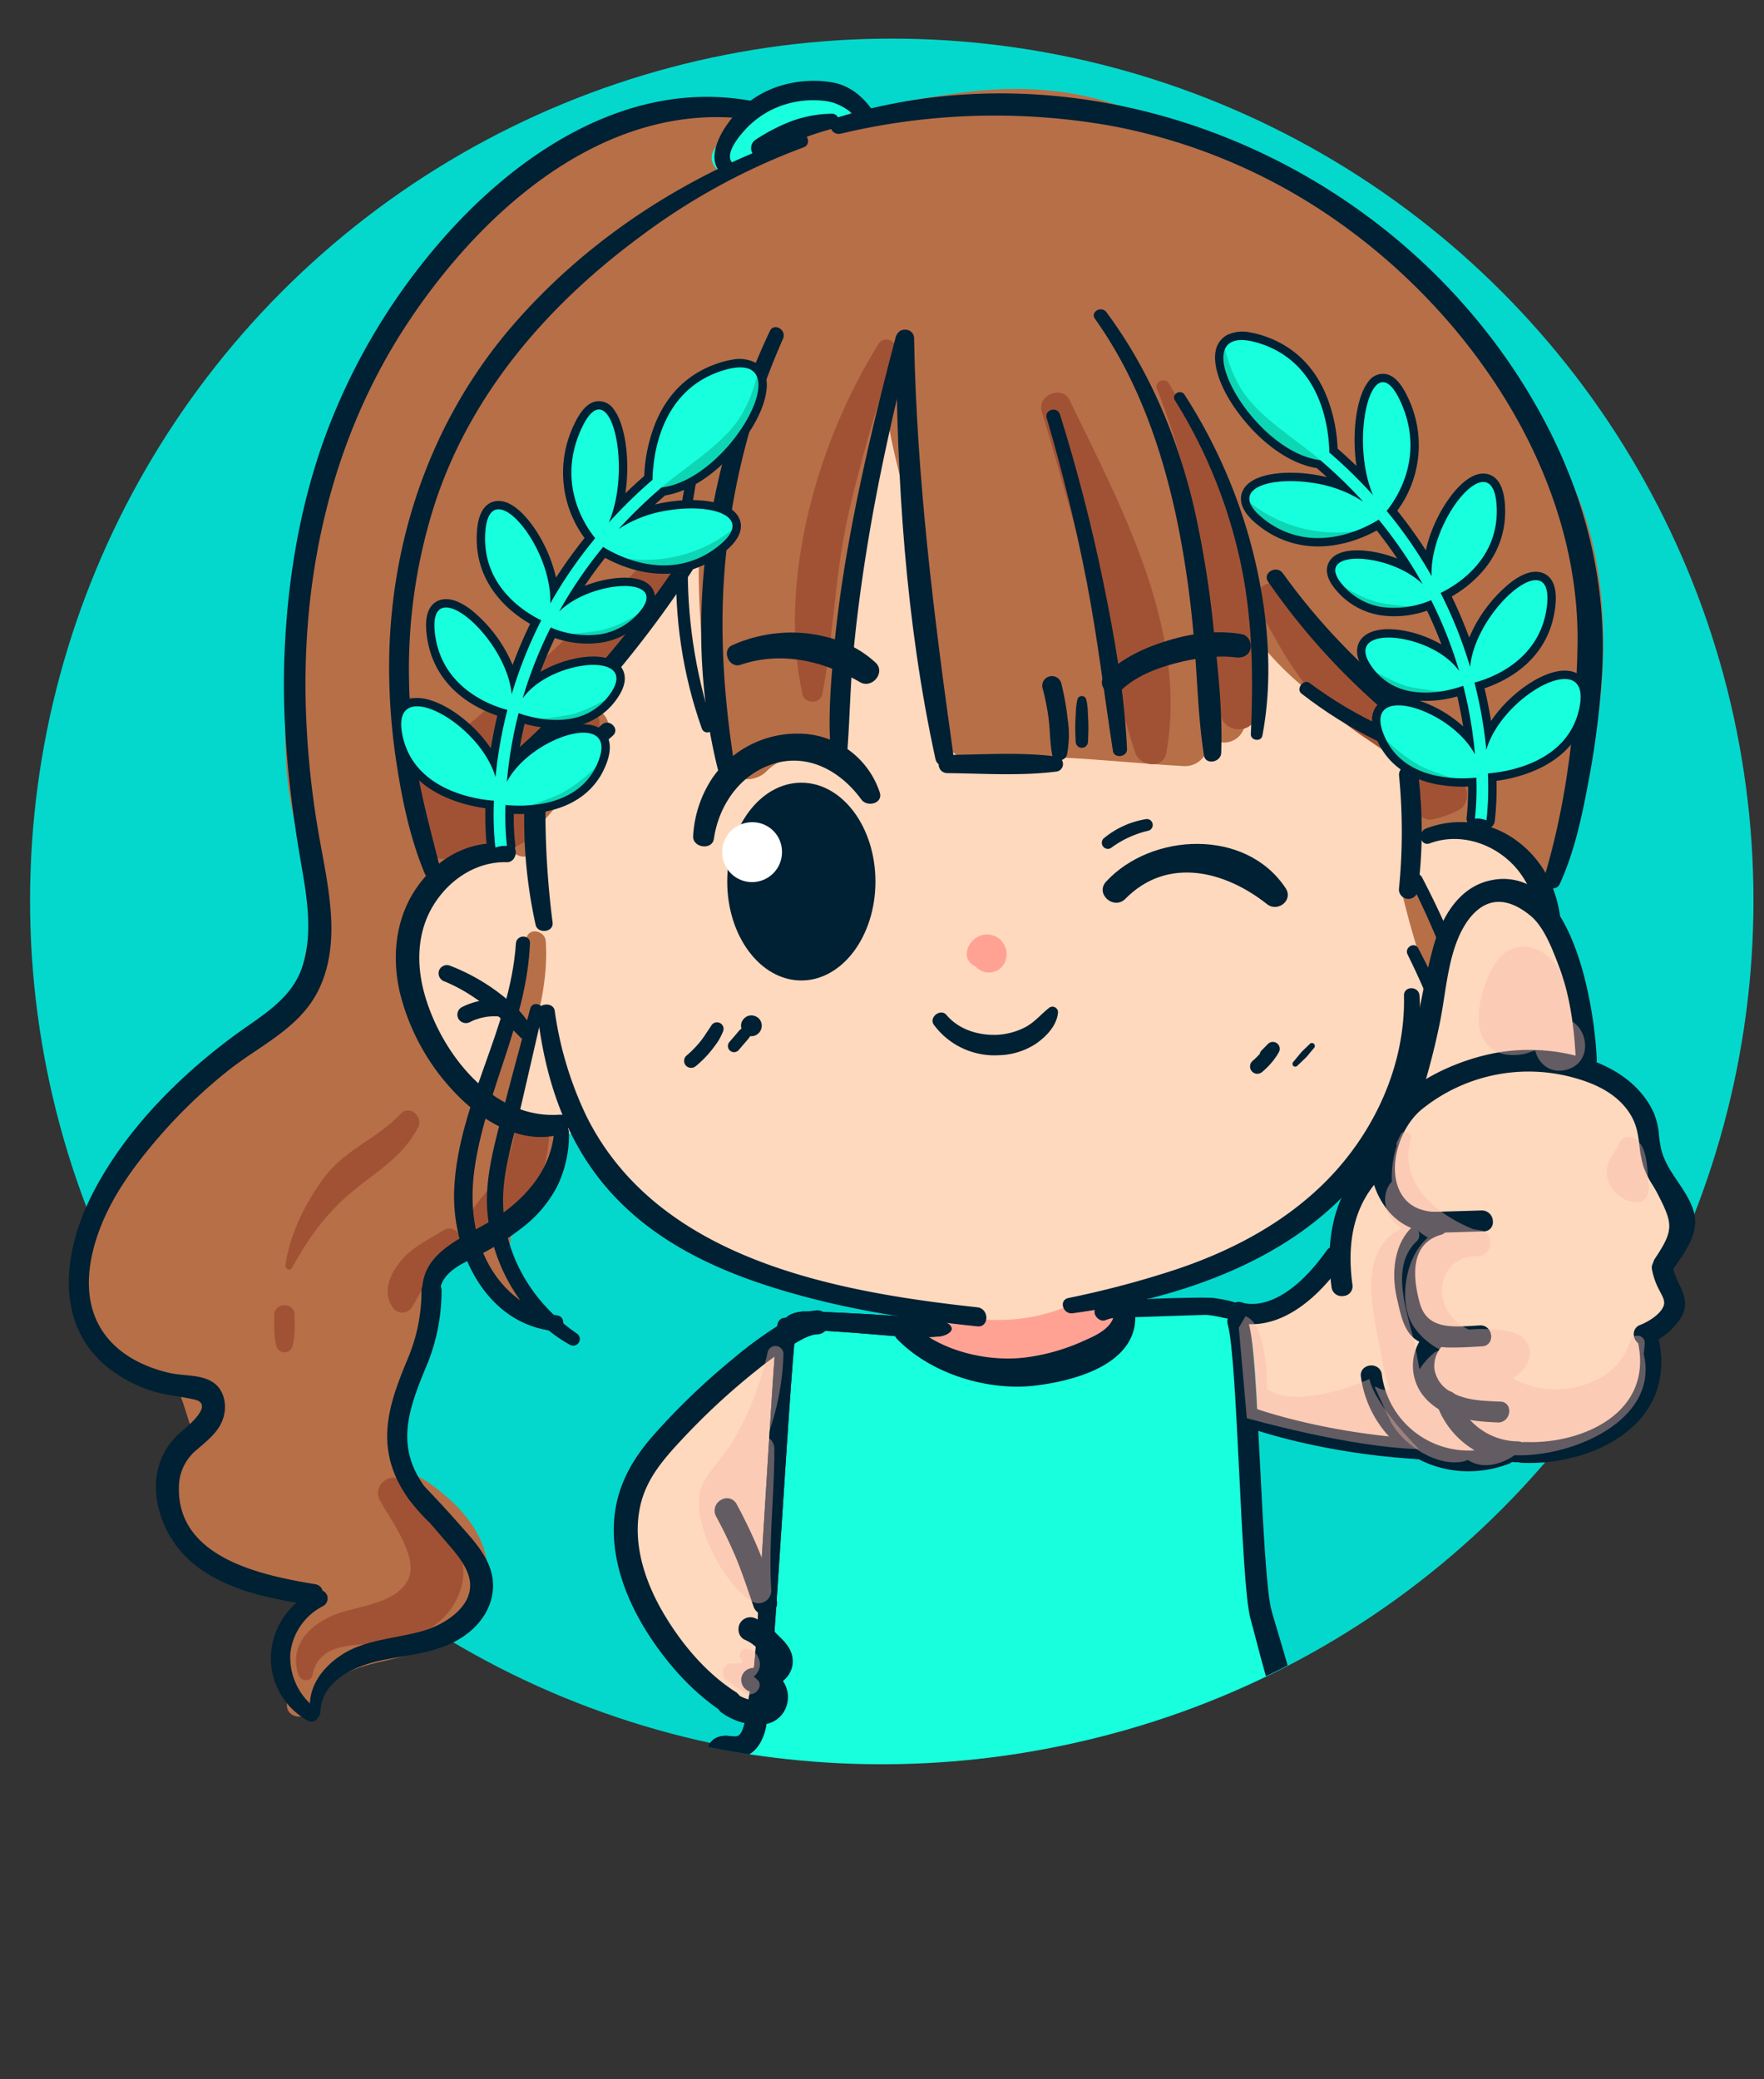 <svg xmlns="http://www.w3.org/2000/svg" xmlns:xlink="http://www.w3.org/1999/xlink" width="502.564" height="592.23" viewBox="0 0 502.564 592.23">
  <rect x="0" y="0" width="502.564" height="592.23" fill="#333333" stroke="none"/>
  <defs>
    <clipPath id="clip-path">
      <rect id="Rectangle_109" data-name="Rectangle 109" width="502.564" height="592.23" fill="none"/>
    </clipPath>
    <clipPath id="clip-path-2">
      <path id="Path_550" data-name="Path 550" d="M251.282,0C112.5,0,0,112.5,0,251.282A250.375,250.375,0,0,0,21.373,352.809c-3.588,13.286-2.316,27.47,9.562,36.908a39.613,39.613,0,0,0,11.316,6.152,31.562,31.562,0,0,0,4.337,1.189q3.336,4.675,6.876,9.192c-.779.7-1.475,1.284-1.862,1.623a20.176,20.176,0,0,0-6.471,10.071c-2.058,7.869.561,16.494,5.43,22.8,5.613,7.266,14.426,11.237,23.1,13.538,3.563.946,7.184,1.639,10.817,2.26a21.287,21.287,0,0,0-7.265,14.423,20.451,20.451,0,0,0,4.523,14.212c-.22,2.825,1.9,4,4.072,3.792a19.261,19.261,0,0,0,1.9,1.18,1.947,1.947,0,0,0,2.923-1.132,1.337,1.337,0,0,0,.642-1.124c.069-5.315,3.4-8.969,7.676-11.411,4.778-2.377,10.518-3.231,16.24-4.7a62.055,62.055,0,0,0,10.856-2.6A251.384,251.384,0,0,0,440.6,416.505c11.037-1.073,21.166-5.686,26.956-12.553,5.112-6.064,6.862-13.76,5.062-22.255-.015-.072-.051-.134-.07-.2a18.133,18.133,0,0,0,6.573-6.5c1.939-3.542.548-6.483-.794-9.327a23.08,23.08,0,0,1-1.442-3.634c.446-.909.894-1.818,1.33-2.732,2.2-3.2,4.415-6.7,4.7-10.457a250.5,250.5,0,0,0,19.646-97.566C502.564,112.5,390.061,0,251.282,0Z" fill="none"/>
    </clipPath>
    <clipPath id="clip-path-3">
      <rect id="Rectangle_103" data-name="Rectangle 103" width="12.004" height="18.623" transform="translate(457.742 323.894)" fill="none"/>
    </clipPath>
    <clipPath id="clip-path-4">
      <rect id="Rectangle_104" data-name="Rectangle 104" width="30.31" height="35.334" transform="translate(421.294 269.676)" fill="none"/>
    </clipPath>
    <clipPath id="clip-path-5">
      <rect id="Rectangle_105" data-name="Rectangle 105" width="78.133" height="94.928" transform="translate(390.701 322.444)" fill="none"/>
    </clipPath>
    <clipPath id="clip-path-6">
      <rect id="Rectangle_106" data-name="Rectangle 106" width="51.328" height="37.841" transform="translate(352.93 374.934)" fill="none"/>
    </clipPath>
    <clipPath id="clip-path-7">
      <rect id="Rectangle_107" data-name="Rectangle 107" width="24.105" height="73.252" transform="translate(199.098 383.423)" fill="none"/>
    </clipPath>
    <clipPath id="clip-path-8">
      <rect id="Rectangle_108" data-name="Rectangle 108" width="10.6" height="12.896" transform="translate(205.907 469.726)" fill="none"/>
    </clipPath>
  </defs>
  <g id="Group_287" data-name="Group 287" transform="translate(-375.436 -1119)">
    <circle id="Ellipse_15" data-name="Ellipse 15" cx="245.5" cy="245.5" r="245.5" transform="translate(384 1130)" fill="#04d8cc"/>
    <g id="Group_286" data-name="Group 286" transform="translate(375.436 1119)">
      <g id="Group_285" data-name="Group 285" clip-path="url(#clip-path)">
        <g id="Group_284" data-name="Group 284">
          <g id="Group_283" data-name="Group 283" clip-path="url(#clip-path-2)">
            <path id="Path_419" data-name="Path 419" d="M123.872,363.875c0,26.058-23.576,34.123-3.1,64.214l-41.258,3.722-4.033-53.046,25.748-34.433,14.58,7.445Z" fill="#b76f48"/>
            <path id="Path_420" data-name="Path 420" d="M237.727,377.047l-16.621,6.305L185,418.314l-6.3,16.048,4.585,22.926,22.477,26.838,27.96,15L256.641,446.4Z" fill="#ffd9bd"/>
            <path id="Path_421" data-name="Path 421" d="M254.77,377.255l-33.272.121-4.3,100.086-3.025,15.287s-.007,4.425-1.973,4.637-10.374.2-10.374.2l4.631,2.626,4.272,6.563-2.5,10.109-7.957,12.363s48.283,8.415,49.453,8.129,56.162-1.972,57.04-1.714,47.873-4.383,47.873-4.383l27.489-6.837L366.869,487.35s-10.51-47.084-10.737-48.254-3.731-63.258-3.731-63.258l-2.433-5.353L321,372.424l1.886,6.818-17.671,6.748-18.427,3.084-14.02-2.289-10.494-4.171Z" fill="#17ffdd"/>
            <path id="Path_422" data-name="Path 422" d="M399.717,502.3l.057-.026.016.008-.029-.033c-.014.018-.029.034-.044.051" fill="#fc0"/>
            <path id="Path_423" data-name="Path 423" d="M433.732,240.251c-4.156-4.832-10.213-6.452-14.234-11.476-1.431-1.788-2.784-3.651-4.114-5.536,2.675-1.22,4.9-3.935,3.587-7.074l-.228-.543A7.579,7.579,0,0,0,415,211.585c-20.055-15.672-34.884-38.377-51.482-57.343-1.9-2.177-3.838-4.276-5.791-6.33-.431-1.064-.855-2.114-1.256-3.13-4.786-12.133-11.3-23.5-18.412-34.4-3.452-5.3-11.2-.7-8.435,4.93,2.079,4.224,3.963,8.519,5.768,12.843a149.043,149.043,0,0,0-29.848-17c-12.225-5.214-22.068-12.088-33.364-18.76-6.912-4.083-14.494-5.128-21.9-1.473-10.751,5.31-19.139,16.784-26.462,25.874a201.738,201.738,0,0,0-15.373,22.171,3.989,3.989,0,0,0-2.945,1.56c-16.549,23.391-33.065,46.5-51.791,68.238-6.681,7.758-11.981,14.995-13.937,25.211-1.246,6.5-.291,5.246-6.1,9-3.65,2.356-6.638,4.475-9.309,8.082-19.606,26.473,8.5,85.239,41.822,70.545,9.153,21.628,31.169,35.768,52.627,42.947,14.673,4.909,31.567,8.95,48.44,10.012-.832,3.421.587,7.376,5.125,9.059a50.342,50.342,0,0,0,54.4-12.862,6.949,6.949,0,0,0,.982-1.338c11.752-3.365,23.394-7.179,33.981-13.409a91.084,91.084,0,0,0,29.5-27.939c2.011-3,3.5-13.445,6.6-15.461,3.268-2.13,5.559.067,9.606-.589,5.643-.914,13.3-2.214,17.253-6.077,16.359-15.974,26.615-45.248,9.036-65.684" fill="#ffd9bd"/>
            <path id="Path_424" data-name="Path 424" d="M430.622,275.176a5.379,5.379,0,0,0-6.316-3.1c-5.511,1.34-10.049,6.393-10.254,12.132-.175,4.908,5.387,7.547,9.4,5.392a12.286,12.286,0,0,0,6.062-7.277,12.486,12.486,0,0,0,.355-1.626,5.636,5.636,0,0,0,.756-5.521" fill="#ffa294"/>
            <path id="Path_425" data-name="Path 425" d="M285.039,267.71a5.618,5.618,0,0,0-5.114-1.347c-3.725.766-6.478,6.16-2.61,8.645a3.559,3.559,0,0,0,.57.276,5.814,5.814,0,0,0,1.884,1.334,4.989,4.989,0,0,0,5.4-.933,5.24,5.24,0,0,0,1.613-4.016,5.9,5.9,0,0,0-1.741-3.959" fill="#ffa294"/>
            <path id="Path_426" data-name="Path 426" d="M317.8,368.581c-7.655.631-15.123,4.79-22.822,6.356a54.194,54.194,0,0,1-28.31-1.834c-6.131-2.093-9.883,6.634-4.389,9.511a53.786,53.786,0,0,0,33.705,5.84c9.133-1.358,22.592-7.052,25.021-16.031a3.132,3.132,0,0,0-3.2-3.842" fill="#ffa294"/>
            <path id="Path_427" data-name="Path 427" d="M449.866,142.276c-10.645-27.152-33.857-53.778-56.434-71.767-22.33-17.793-49.268-32.515-76.554-41.086-14.842-4.662-29.444-4.982-44.756-2.763C263.363,27.929,254.2,29.17,245.7,32c-4.53-9.914-19.448-9.094-26.962-3.422-1.1.828-2.633,3.344-3.85,4.18a3.249,3.249,0,0,0-2.446-3.414c-20.987-4.837-44.78,11.279-61.68,22.133-20.974,13.47-37,30.42-46.937,53.45a272.494,272.494,0,0,0-20.518,73.94c-2.436,19.716-4.739,49.569,5.684,68.559.255,14.624-1.128,28.867-8.633,41.629-.038.021-.075.032-.113.055-22.9,13.864-44.888,31.559-55.426,57.092-8.634,20.917-3.03,39.739,18.971,47.038,7,2.321,6.624.805,9.43,9.706,4.124,13.082,1.9,4.312-.715,11.424-1.712,4.646-3.813,7.547-3.082,12.845,1.362,9.868,9.8,16.544,18.246,20.47,4.91,2.282,14.137,3.309,17.9,7.292,3,3.182,1.275-.554-.536,3.691-.757,1.775-2.084,3.184-2.788,5.056a17.921,17.921,0,0,0,.825,14.428,34.39,34.39,0,0,0-1.332,6.924c-.49,5.081,6.488,4.966,8.118,1.1,5.894-13.985,20.746-11.386,33.157-17.044,9.2-4.193,16.61-11.522,15.949-22.317-.64-10.442-8.586-18.622-16.644-24.335-5.118-3.628-10.639-4.16-16.383-3.8a2.329,2.329,0,0,0-1.822-.589c-.748.054-11.451.721-13.922,1.5.754-.9,2.064-3.042,2.049-2.974a6.471,6.471,0,0,0-1.135-4.34c-1.481-2.416-3.3-1.762-2.993-4.948.24-2.46,1.651-1.815,2.286-3.621,1.986-5.649-4.718-10.2-.851-14.278a10.56,10.56,0,0,1,1-.921,3.583,3.583,0,0,0,1.214.723l1.954.663a4.079,4.079,0,0,0,4.007-1.059c5.1-5.163,2.507-11.894,1.266-18.336a14.777,14.777,0,0,1,2.051,1.09c1.613.893,3.228,2.1,4.943,2.925.6,1.04,1.168,2.115,1.7,3.282,1.119,2.443,4.781,2.081,6,0,1.475-2.515,5.49-2.637,7.3-5.022a8.978,8.978,0,0,0,.865-2.692,4.707,4.707,0,0,0,2.758-3.031,13.778,13.778,0,0,1,7.315-7.643c3.673-1.6,2.909-1.61,5.092,1.709,2.917,4.435,4.618,8.663,8.789,12.148,2.779,2.322,7.976-.791,5.458-4.211-2.39-3.249-4.435-6.542-6.477-9.865-.381-.858-.716-1.73-1.063-2.6a5.548,5.548,0,0,0,1.394-6.182c-.137-.407-.245-.817-.367-1.225a26.823,26.823,0,0,0,7.372-7.748,12.631,12.631,0,0,0,3.679-6.95c1.088-2.432,2.137-5.015,3.287-7.778a2.759,2.759,0,0,0-1.268-3.116c-3.79-2.033-7.942-2.474-12.027-3.824-.257-.085-.479-.206-.73-.3,3.892-17.041,11.594-34.323,10.426-51.368-.2-2.979-4.872-4.053-5.535-.75-3.269,16.271-8.222,31.738-12.674,47.693-.04.145-.085.294-.126.439-.862-.548-1.73-1.165-2.585-1.744a3.213,3.213,0,0,0-.5-1.346c-7.921-12.041-16.066-22.319-16.4-37.625-.219-9.877,2.317-17.893,10.178-24.091,3.944-3.109,14.183-9.9,19.539-7.108,3.845,2,8.609-3.279,4.894-6.344-.176-.145-.36-.264-.539-.4,8.344-7.142,13.637-18.143,20.464-26.58,3.349-4.137-1.057-9.749-5.168-7.911,11.575-14.37,22.017-29.974,32.1-45.06a217.081,217.081,0,0,0,6.849,59.476c1.446,5.528,8.19,6.772,12.156,3.21a16,16,0,0,1,13.331-4.765c2.273-.064,5.145-1.717,5.524-4.206,3.571-23.449,5.842-46.987,9.158-70.369,2.016-6.363,4.259-12.643,5.8-19.18.275-1.163.516-2.333.782-3.5,1.24,9.417,4.154,18.979,5.888,27.159,4.4,20.773,11.263,42.782,10.734,64.141-.087,3.478,3.237,7.231,6.894,6.894,20.57-1.9,40.461.95,60.914,2.092,4.949.277,7.662-4.245,7.407-8.416a5.957,5.957,0,0,0,9.246-1.11c4.075-7.065,4.916-16.738,4.3-26.685a84.781,84.781,0,0,0,14.48,14.67c8.168,6.646,17.238,15.061,27.052,20.489-.18,6.9-.626,14.061,2.288,20.089,1.342,2.777,4.732,2.456,6.653.7.116.017.225.047.346.055,5.721.371,12.342.705,17.667,2.952,4.527,1.91,6.542,6.387,10.761,8.179,2.975,1.264,6.658.466,7.589-3.087a9.294,9.294,0,0,0-.012-4.792,7.906,7.906,0,0,0,3.148-4.365c9.1-28.988,13.1-65.747,1.773-94.636" fill="#b76f48"/>
            <path id="Path_428" data-name="Path 428" d="M404.4,253.771c-1.35-2.618-5.3-.771-4.635,1.954,4.232,17.375,10.3,33.681,16.865,50.3,7.223,18.273,9.795,34.249,7.7,53.79-.3,2.815,4.535,3.5,4.981.674,5.882-37.194-8.139-74.186-24.915-106.716" fill="#b76f48"/>
            <path id="Path_429" data-name="Path 429" d="M250.363,97.879c-17.293,27.452-28.919,67.34-21.728,99.945.6,2.739,5.062,2.816,5.616,0,3.21-16.344,3.535-33.138,7.076-49.56,3.5-16.244,8.6-32.617,13.672-48.431.9-2.81-3.141-4.327-4.636-1.954" fill="#a25234"/>
            <path id="Path_430" data-name="Path 430" d="M304.7,113.952c-2.146-4.415-9.323-1.318-7.9,3.329,4.942,16.1,9.179,32.44,14.033,48.58,4.8,15.96,7.281,32.821,12.593,48.552,1.325,3.925,8.019,4.809,8.876,0,6.224-34.931-12.913-70.238-27.605-100.461" fill="#a25234"/>
            <path id="Path_431" data-name="Path 431" d="M353.762,155.9c-4.685-16.615-11.943-31.906-20.741-46.688-1.047-1.759-4.235-.6-3.433,1.447a230.631,230.631,0,0,1,12.666,45.932c2.575,15.385,1.26,32.536,5.6,47.409,1.453,4.982,8.706,5.022,10.144,0,4.192-14.642-.179-33.729-4.231-48.1" fill="#a25234"/>
            <path id="Path_432" data-name="Path 432" d="M190.684,152.317c-10.245,11.6-21.7,22.391-33.055,32.9-5.153,4.77-10.447,9.33-15.8,13.871-5.333,4.525-16.531,16.934-20.934,8.048q-.829-3.391-1.65-6.788l-.11.015c-.9-2.492-4.833-2.432-4.892.662-.257,13.262,2,25.861,5.021,38.744a4.636,4.636,0,0,0,3,3.561c3.41,2.422,6.7,1.02,10.982.4,5.663-.813,11.747-.775,16.521-4.123,2.511-1.761,2.668-5.918-.224-7.244,7.407-6.474,13.493-14.635,19.974-22.843,4.045-5.121-2.257-11.879-7.3-7.305a105.612,105.612,0,0,1-10.513,8.073c-.1-.056-.2-.121-.308-.173,19.108-13.386,34.068-33.009,46.821-52,3.012-4.485-3.916-9.889-7.523-5.8" fill="#a25234"/>
            <path id="Path_433" data-name="Path 433" d="M146.625,322.783a30.755,30.755,0,0,1-4.592,12.167c-2.36,3.587-5.5,6.591-7.777,10.2-2.1,3.326,1.4,7.994,5.2,6.761,11.231-3.644,16.182-17.075,16.95-27.805.4-5.524-8.858-6.886-9.778-1.323" fill="#a25234"/>
            <path id="Path_434" data-name="Path 434" d="M126.139,350.566c-4.356,2.8-8.821,4.7-12.131,8.851-2.975,3.731-5.11,8.6-2.159,12.947a3.238,3.238,0,0,0,5.515,0c1.772-2.717,2.907-5.8,5.286-8.1,2.689-2.6,5.433-5.149,7.928-7.947,2.643-2.964-.767-8.114-4.439-5.753" fill="#a25234"/>
            <path id="Path_435" data-name="Path 435" d="M115.016,422.168c-3.519-3.5-9.126.939-6.786,5.236,3.145,5.773,11.845,16.984,7.607,23.37-4.414,6.653-14.812,6.612-21.485,9.6-6.94,3.111-11.928,9.015-9.318,16.762.6,1.779,3.574,2.145,3.985,0,2.152-11.218,16.343-7.681,24.54-9.64,6.308-1.507,12.4-4.761,15.756-10.469,8.52-14.5-5.014-25.633-14.3-34.863" fill="#a25234"/>
            <path id="Path_436" data-name="Path 436" d="M114.089,317.306c-6.469,6.955-15.667,10.083-21.536,17.866-5.45,7.228-9.932,16.151-11.238,25.177-.155,1.071,1.273,1.911,1.889.8,5.069-9.189,10.32-16.346,18.619-22.909,6.593-5.213,13.339-9.411,17.281-17.06,1.6-3.1-2.436-6.643-5.015-3.87" fill="#a25234"/>
            <path id="Path_437" data-name="Path 437" d="M83.95,374.606c0-3.747-5.823-3.753-5.823,0,0,3.056-.154,5.976.647,8.947a2.368,2.368,0,0,0,4.529,0c.8-2.972.647-5.888.647-8.947" fill="#a25234"/>
            <path id="Path_438" data-name="Path 438" d="M419.852,208.345a104.774,104.774,0,0,1-29.677-16.866c-7.869-6.535-18.243-14.561-23.721-23.222-3.221-5.093-11.111-.544-8.11,4.741,7.1,12.507,11.848,22.726,23.469,31.981a104.587,104.587,0,0,0,20.923,13.014,9.291,9.291,0,0,0-.524,2.92,7.6,7.6,0,0,0,2.793,6.5c-.231.318-.474.657-.747,1.044-1.822,2.573,1.175,5.556,3.818,4.967a28.7,28.7,0,0,0,7.373-2.594c2.584-1.183,3.158-4.809,1.8-7.118,1.969-.618,4-1.2,4.427-1.4,6.6-3.033,3.643-11.882-1.826-13.968" fill="#a25234"/>
            <path id="Path_439" data-name="Path 439" d="M240.274,27.711c-5.838-3.416-14.545-1.525-20.5.865a35.365,35.365,0,0,0-16.086,13.6c-3.79,5.678,5.239,10.792,9.083,5.309a26.945,26.945,0,0,1,12.134-9.4c4.767-1.944,9.568-1.141,14.334-2.481a4.372,4.372,0,0,0,1.032-7.9" fill="#17ffdd"/>
            <path id="Path_440" data-name="Path 440" d="M209.93,505.172c-3.383,7.958-6.278,16.114-9.66,24.072-.718,1.691-.378,4.494,1.964,4.828,46.18,6.578,93.905,7.982,140.029.2a202.271,202.271,0,0,0,36.592-9.4c2.388-.883,1.393-4.717-1.065-3.864-21.375,7.413-43.84,10.77-66.369,12a511.463,511.463,0,0,1-71.321-1.445c-12.35-1.057-24.7-2.341-36.992-3.943l3.169,4.16c3.289-8,6.087-16.192,9.375-24.192,1.337-3.251-4.335-5.674-5.722-2.412" fill="#002033"/>
            <path id="Path_441" data-name="Path 441" d="M221.5,377.376c-1.1,6.393-5.706,91.984-6.805,98.376q-.864,5.023-1.727,10.046c-.416,2.418-.576,5.266-1.657,7.511-1,2.082-2.64,1.141-4.57,1.151-2.126.011-4.234.976-4.911,3.123-1.578,5,4.806,8.82,8.9,9.19,1.946.175,2.546-2.687.969-3.579a29.53,29.53,0,0,1-2.6-1.71c-.2-.145-2.192-2.3-2.282-2.3q-1.31,1.072-.361,1.024c.166.011.33.026.5.044a6.889,6.889,0,0,0,1.607.215,9,9,0,0,0,2.761,0c4.126-.741,6.233-4.983,6.921-8.754,2.034-11.146,6.834-101.681,8.489-112.89.5-3.391-4.636-4.913-5.233-1.443" fill="#002033"/>
            <path id="Path_442" data-name="Path 442" d="M349.794,377.292c2.86,10.35,3.627,73.437,6.462,83.794,2.793,10.2,5.1,20.7,9.285,30.452,1.241,2.89,5.025.608,4.654-1.962-1.5-10.43-5.033-20.583-7.906-30.695-2.887-10.162-3.707-73.054-6.618-83.209-1.079-3.764-6.925-2.174-5.877,1.62" fill="#002033"/>
            <path id="Path_443" data-name="Path 443" d="M255.676,381.535c9.861,10.039,25.93,14.682,39.025,13.186,9.465-1.082,28.4-5.215,28.747-19.13.1-3.848-5.363-4.792-6.093-.921-.779,4.133-6.087,6.144-9.143,7.528a57.6,57.6,0,0,1-15.26,4.38c-10.82,1.593-24.832-1.434-33.288-9.5-2.731-2.606-6.7,1.7-3.988,4.457" fill="#002033"/>
            <path id="Path_444" data-name="Path 444" d="M314.99,376.045a9.462,9.462,0,0,1,1.727-.52c.134-.026.271-.044.4-.071-.556.113-.081.012.053,0,.316-.031.633-.05.949-.059.649-.019,24.97-.874,25.616-.825.327.025.654.057.979.094.055.007.522.067.206.024-.354-.048.312.048.31.048,1.2.186,2.387.435,3.572.7a19.9,19.9,0,0,0,3.6.406,2.257,2.257,0,0,0,.6-4.427c-1.017-.319-1.988-.7-3.033-.926-1.377-.293-2.758-.551-4.154-.739-2.8-.376-29.495.362-32.156,1.469a2.573,2.573,0,0,0-1.749,3.081c.377,1.166,1.782,2.279,3.081,1.749" fill="#002033"/>
            <path id="Path_445" data-name="Path 445" d="M229.675,378.844q2.474.105,4.942.236c.224.013,2.269.131,1.218.067q1.236.075,2.47.157,4.244.281,8.463.623c2.878.229,5.746.484,8.626.707,1.877.145,3.756.21,5.653.273,2.131.07,4.1-.034,6.216-.171,2.019-.13,3.6-1.134,3.815-1.943.236-.868-.624-1.918-2.543-2.33-6.056-1.3-12.688-1.584-19.293-1.985-6.5-.394-13.011-.73-19.567-.894-3.135-.078-6.132,1.266-5.992,2.63.157,1.539,2.639,2.487,5.992,2.63" fill="#002033"/>
            <path id="Path_446" data-name="Path 446" d="M255.333,96.36c.086,40.064,2.622,80.606,11.175,119.82.738,3.384,5.529,1.856,5.072-1.4-5.527-39.341-10.453-78.647-11.154-118.422-.058-3.273-5.1-3.285-5.093,0" fill="#002033"/>
            <path id="Path_447" data-name="Path 447" d="M269.915,220.232c10.245.105,20.672.835,30.854-.417a2.173,2.173,0,0,0,0-4.342c-10.181-1.252-20.61-.523-30.854-.417-3.33.034-3.336,5.142,0,5.176" fill="#002033"/>
            <path id="Path_448" data-name="Path 448" d="M297.025,196.04a63.362,63.362,0,0,1,1.778,9.124c.376,3.3.345,6.6.97,9.866.409,2.139,3.685,2,4.186,0a28.943,28.943,0,0,0,.208-10.228,73.4,73.4,0,0,0-1.829-10.227,2.756,2.756,0,0,0-5.313,1.465" fill="#002033"/>
            <path id="Path_449" data-name="Path 449" d="M306.968,199.213a17.583,17.583,0,0,0-.438,3.1l-.141,2.983c-.094,2-.01,3.968.074,5.966a1.753,1.753,0,1,0,3.506,0c.084-2,.168-3.968.074-5.966l-.141-2.983a17.6,17.6,0,0,0-.438-3.1,1.3,1.3,0,0,0-2.5,0" fill="#002033"/>
            <path id="Path_450" data-name="Path 450" d="M311.966,90.821c12.05,16.951,18.895,36.511,23.221,56.715a284.539,284.539,0,0,1,4.9,33.725c1.031,11.27,1.169,22.692,2.912,33.878.45,2.889,4.82,2.036,4.92-.665.432-11.68-.9-23.555-2.142-35.161a289.876,289.876,0,0,0-5.393-33.814c-4.6-20.182-12.78-39.9-25.172-56.574-1.417-1.907-4.659-.094-3.244,1.9" fill="#002033"/>
            <path id="Path_451" data-name="Path 451" d="M298.206,119.1q6.863,23.222,11.472,47.021c3.05,15.846,4.926,31.856,7.392,47.791.353,2.28,4.124,1.74,4.018-.543-.744-16.11-3.576-32.072-6.826-47.853q-4.948-24.021-12.272-47.459c-.748-2.4-4.5-1.391-3.784,1.043" fill="#002033"/>
            <path id="Path_452" data-name="Path 452" d="M334.733,114.036a144.007,144.007,0,0,1,18.608,45.8c3.556,16.379,3.749,32.622,3.029,49.279-.08,1.851,2.924,2.311,3.28.443,3.139-16.434,1.659-34.075-2.177-50.27a150.491,150.491,0,0,0-20-46.849c-1.1-1.707-3.827-.141-2.739,1.6" fill="#002033"/>
            <path id="Path_453" data-name="Path 453" d="M255.181,96.064c-5.236,19.824-10.068,39.79-13.634,59.989-1.752,9.918-3.137,19.885-4.049,29.916-.918,10.1-1.746,20.505-.565,30.61a2.13,2.13,0,0,0,4.258,0c.869-9.765.951-19.6,1.83-29.372.93-10.358,2.307-20.69,3.957-30.957,3.194-19.863,7.637-39.484,12.55-58.987.709-2.814-3.605-4.008-4.347-1.2" fill="#002033"/>
            <path id="Path_454" data-name="Path 454" d="M219.334,94.306c-18.627,39.459-25.647,86.856-13.62,129.328.79,2.788,4.74,1.584,4.267-1.176-3.617-21.118-5.322-42.365-3.221-63.751A200.394,200.394,0,0,1,223.083,96.5c1.127-2.514-2.548-4.735-3.749-2.191" fill="#002033"/>
            <path id="Path_455" data-name="Path 455" d="M203.079,112.122c-12.57,30.152-14.1,64.556-3.122,95.422.676,1.9,3.7,1.114,3.059-.844-10.018-30.527-9.535-64.019,2.478-93.912.6-1.5-1.806-2.128-2.415-.666" fill="#002033"/>
            <path id="Path_456" data-name="Path 456" d="M228.034,38.5c-31.362,10.54-60.409,29.213-82.073,54.325-22.645,26.25-34.385,59.669-35.073,94.2a178.625,178.625,0,0,0,2.036,30.067c1.607,10.7,3.9,21.711,8.081,31.73,1.106,2.65,5.14,1.743,4.427-1.221-2.185-9.091-4.784-18.028-6.382-27.26a172.974,172.974,0,0,1-2.509-26.33,153.591,153.591,0,0,1,7.351-50.554c10.243-31.325,32.124-56.525,58.3-75.9a184.26,184.26,0,0,1,46.8-25.6c2.147-.777,1.256-4.205-.954-3.462" fill="#002033"/>
            <path id="Path_457" data-name="Path 457" d="M239.43,38.1a189.6,189.6,0,0,1,77.449-2.2,164.4,164.4,0,0,1,66.178,28.6c37.5,27.123,67.337,72.219,66.38,119.727-.442,21.952-3.145,44.684-9.5,65.741-.774,2.566,3.264,4.4,4.426,1.866,4.1-8.953,6.236-18.8,8.044-28.439a242.354,242.354,0,0,0,4.08-32.872c1.235-25.378-5.109-49.709-17.2-71.993C416,75.618,374.877,44.253,327.707,32.091c-29.5-7.607-60.378-7.487-89.52,1.506A2.34,2.34,0,0,0,239.43,38.1" fill="#002033"/>
            <path id="Path_458" data-name="Path 458" d="M218.175,44.579a46.266,46.266,0,0,1,9.16-4.67,95.434,95.434,0,0,1,10.147-3.335c2.306-.565,1.854-4.285-.566-4.182a35.069,35.069,0,0,0-11.266,2.06,52.379,52.379,0,0,0-10.3,5.3,2.864,2.864,0,0,0-1,3.827,2.827,2.827,0,0,0,3.827,1" fill="#002033"/>
            <path id="Path_459" data-name="Path 459" d="M208.837,46.572c-2.957-2.583,2.322-8.5,4.137-10.337a25.753,25.753,0,0,1,11.244-6.644,26.94,26.94,0,0,1,11.667-.708c3.769.714,6.721,2.986,9.351,5.679,1.775,1.819,5.122-.594,3.606-2.782-2.936-4.237-6.717-7.488-11.939-8.354a32.5,32.5,0,0,0-16.119,1.53,28.992,28.992,0,0,0-13.468,10.278c-2.683,3.712-6.138,10.7-1.49,14.349,2.1,1.651,5.114-1.174,3.011-3.011" fill="#002033"/>
            <path id="Path_460" data-name="Path 460" d="M215.152,28.954c-37.3-7.473-71.291,16.85-93.576,44.513a179.2,179.2,0,0,0-28.73,50.275C85.659,143.215,82.109,163.9,81.127,184.6c-.99,20.852,1.172,41.429,4.751,61.944,1.6,9.15,3.195,19.077.472,28.172-2.991,9.989-11.993,14.633-19.831,20.441-16,11.854-31.249,27.3-40.328,45.217-8.122,16.035-10.982,36.851,4.744,49.346a39.6,39.6,0,0,0,11.316,6.152c4.339,1.565,8.721,1.78,13.145,2.8,5.9,1.362-2.05,7.673-3.793,9.2a20.177,20.177,0,0,0-6.472,10.07c-2.057,7.869.56,16.495,5.431,22.8,5.612,7.265,14.426,11.236,23.1,13.537,4.758,1.263,9.619,2.077,14.473,2.867,3.834.624,5.49-5.237,1.62-5.877C74.18,448.7,50.03,443.627,50.99,423.032a13.74,13.74,0,0,1,5-10c3.227-2.829,6.733-5.379,7.806-9.778.845-3.465-.062-7.5-3.189-9.538-3.461-2.248-8.426-1.724-12.358-2.632-8.6-1.986-16.849-6.55-20.689-14.848s-2.224-17.966.894-26.208c3.42-9.043,9.2-17.108,15.381-24.459a147.412,147.412,0,0,1,21.4-20.79c7.4-5.854,16.517-10.247,22.4-17.8,5.429-6.964,7.048-15.79,6.741-24.446-.329-9.279-2.515-18.373-4.007-27.5a256.694,256.694,0,0,1-3.121-30.205c-1.727-39.58,6.719-79.1,28.663-112.459,18.771-28.535,48.784-57.114,84.775-58.921a69.125,69.125,0,0,1,13.067.578c3.257.458,4.785-4.393,1.4-5.072" fill="#002033"/>
            <path id="Path_461" data-name="Path 461" d="M157.843,322.66c-.884,10.238-7.662,18.2-15.868,23.789-8.135,5.543-21.674,9.268-21.678,21.22,0,3.317,4.617,3.1,5.009,0,.713-5.635,6.893-7.907,11.218-10.158a77.71,77.71,0,0,0,12.929-8.322,35.329,35.329,0,0,0,9.272-11.214A33.66,33.66,0,0,0,162.1,322.66c.024-2.778-4.026-2.691-4.258,0" fill="#002033"/>
            <path id="Path_462" data-name="Path 462" d="M116.648,427.285q4.7,5.152,9.211,10.477c2.768,3.281,6.243,6.76,7.609,10.929,2.66,8.119-6.216,13.913-12.82,15.843-7.9,2.308-16.876,2.386-23.842,7.206-5.558,3.846-9.5,9.559-8.323,16.528.273,1.614,2.768,1.176,2.788-.378.121-9.287,10.188-13.509,17.892-15.038,8.51-1.688,17.317-2.158,24.364-7.8,6.1-4.881,8.838-12.447,5.509-19.811-1.873-4.143-5.107-7.562-8.084-10.936q-4.993-5.66-10.23-11.094c-2.582-2.688-6.565,1.344-4.074,4.073" fill="#002033"/>
            <path id="Path_463" data-name="Path 463" d="M89.648,453.209a21.323,21.323,0,0,0-12.436,17.753,20.314,20.314,0,0,0,10.494,19.184c2.433,1.3,4.2-2.017,2.107-3.605a18.216,18.216,0,0,1-7.092-15.579,17.185,17.185,0,0,1,9.413-13.5,2.491,2.491,0,0,0,.884-3.369,2.521,2.521,0,0,0-3.37-.884" fill="#002033"/>
            <path id="Path_464" data-name="Path 464" d="M399.991,283.63c.467,19.492-8.261,38.633-21.828,52.465-11.841,12.071-26.98,20.093-42.888,25.447a271.584,271.584,0,0,1-30.85,8.2c-2.906.61-1.588,4.726,1.2,4.348,35.648-4.845,74.216-19.019,91.263-53.236a73.86,73.86,0,0,0,7.53-37.22c-.161-2.822-4.494-2.867-4.425,0" fill="#002033"/>
            <path id="Path_465" data-name="Path 465" d="M153.117,288.6c2.218,19.4,8.441,37.944,22.074,52.344C189.92,356.5,210.2,364.389,230.528,369.7c15.686,4.1,31.793,6.44,47.9,8.12,3.475.362,3.436-5.054,0-5.427-40.787-4.43-90.88-13.725-111.216-54.165a101.805,101.805,0,0,1-9.174-30.291c-.429-2.759-5.241-2.143-4.92.666" fill="#002033"/>
            <path id="Path_466" data-name="Path 466" d="M195.988,156.1a299.574,299.574,0,0,1-27.763,36.333c-4.9,5.476-10.02,10.736-15.278,15.868-5.491,5.359-11.733,10.2-16.869,15.885-1.652,1.826.471,4.962,2.732,3.54,6.287-3.957,11.81-9.645,17.138-14.784,5.7-5.5,11.1-11.341,16.283-17.321a307.956,307.956,0,0,0,27.65-37.246c1.558-2.464-2.316-4.7-3.893-2.275" fill="#002033"/>
            <path id="Path_467" data-name="Path 467" d="M171.463,206.424Q165.2,211.959,158.6,217.1c-4.394,3.407-8.926,6.6-13.262,10.085-1.662,1.333.464,3.884,2.226,2.884a118.416,118.416,0,0,0,13.971-9.69q6.705-5.2,13.061-10.821c2.138-1.889-1-5.009-3.129-3.129" fill="#002033"/>
            <path id="Path_468" data-name="Path 468" d="M361.326,165.761a192.963,192.963,0,0,0,28.4,32.572,166.608,166.608,0,0,0,16.41,13.331c5.628,3.956,12.044,7.646,19.1,7.688,3.031.019,3.484-4.27.7-5.165a65.838,65.838,0,0,1-17.6-8.382A162.846,162.846,0,0,1,392.5,193.268a183.268,183.268,0,0,1-27-29.951c-1.8-2.5-5.972-.138-4.181,2.444" fill="#002033"/>
            <path id="Path_469" data-name="Path 469" d="M370.8,197.584c13.291,10.308,28.709,18.2,45.246,21.6,2.505.516,3.579-3.189,1.065-3.864-15.865-4.262-30.8-10.868-43.984-20.753-1.728-1.3-4.05,1.68-2.327,3.016" fill="#002033"/>
            <path id="Path_470" data-name="Path 470" d="M407.378,240.226c8.313-3.088,17.74-.159,23.781,6.171,6.344,6.647,8.3,16.691,6.982,25.575-1.344,9.066-6.039,17.54-11.766,24.573a41.2,41.2,0,0,1-10.786,9.769,21.566,21.566,0,0,1-6.177,2.544c-2.552.571-4.931.109-7.494.165a2.1,2.1,0,0,0-1.053,3.89c7.285,4.4,17.373-1.043,23.133-5.608a59.016,59.016,0,0,0,16.487-21.021c7.112-15.408,6.365-35.909-8.335-46.764a26.921,26.921,0,0,0-25.926-3.48c-2.522,1.037-1.505,5.174,1.154,4.186" fill="#002033"/>
            <path id="Path_471" data-name="Path 471" d="M415.219,287.344l6.766-10.734c2.261-3.587,4.2-7.33,6.117-11.112a2.213,2.213,0,0,0-3.821-2.234c-2.6,3.373-5.145,6.753-7.415,10.355L410.1,284.352a2.964,2.964,0,1,0,5.118,2.992" fill="#002033"/>
            <path id="Path_472" data-name="Path 472" d="M418.3,279.316a13.976,13.976,0,0,1,2.739.759c.154.06.358.235-.034-.018a2.214,2.214,0,0,0,.267.119c.221.1.439.209.655.322a14.052,14.052,0,0,1,1.257.742c.183.121.363.247.541.376.249.182.167.067-.029-.029a1.674,1.674,0,0,1,.284.229c.356.295.712.594,1.062.9a13.952,13.952,0,0,1,1.052,1.011q.224.238.435.487c.078.092.153.187.23.279.257.309-.212-.285.052.07a1.92,1.92,0,1,0,3.316-1.938,16.421,16.421,0,0,0-1.986-2.8,12.361,12.361,0,0,0-2.665-2.21,15.569,15.569,0,0,0-6.066-2.319,2.288,2.288,0,0,0-1.609.21,2.088,2.088,0,0,0,.5,3.815" fill="#002033"/>
            <path id="Path_473" data-name="Path 473" d="M145.084,240.521c-10.057-1.607-19.37,3.1-25.459,11.081-6.838,8.958-8.2,20.393-5.69,31.191a63.16,63.16,0,0,0,17.384,30.189c7.529,7.276,18.1,13.186,28.807,10.04,2.918-.857,2.508-5.729-.743-5.493-19.047,1.381-33.745-17.612-38.43-34.318-2.443-8.715-2.155-18.083,2.843-25.85,4.512-7.015,12.092-11.983,20.6-11.756,2.844.076,3.619-4.615.688-5.084" fill="#002033"/>
            <path id="Path_474" data-name="Path 474" d="M126.691,279.583c8.491,3.525,15.318,9.53,21.678,16.025,1.667,1.7,4.656-.509,3.343-2.58A31.546,31.546,0,0,0,147.065,287a59.5,59.5,0,0,0-5.913-4.9,56.94,56.94,0,0,0-13.2-7.107,2.4,2.4,0,0,0-2.927,1.662,2.44,2.44,0,0,0,1.662,2.927" fill="#002033"/>
            <path id="Path_475" data-name="Path 475" d="M133.944,291.121c.26-.13.524-.254.787-.379.511-.241-.257.084.228-.1s.956-.349,1.446-.495.984-.267,1.483-.368c.286-.059.573-.106.86-.155s.288-.043.012,0c.109-.013.217-.026.326-.035a18.017,18.017,0,0,1,3.055-.048c.506.035,1.011.1,1.517.138.17.02.144.014-.078-.014.145.021.289.043.434.067.288.05.574.107.859.168a2.254,2.254,0,1,0,1.2-4.346A19.659,19.659,0,0,0,131.5,286.94a2.437,2.437,0,0,0-.869,3.313,2.48,2.48,0,0,0,3.313.868" fill="#002033"/>
            <path id="Path_476" data-name="Path 476" d="M402.094,251.661a264.473,264.473,0,0,1,22.421,64.607c3.958,19.154,8.98,47.347-12.018,58.762-1.5.815-.465,3.477,1.19,2.823,23.023-9.087,20.407-37.883,16.443-57.489a268.036,268.036,0,0,0-25.008-70.473c-1.045-2.009-4.032-.24-3.028,1.77" fill="#002033"/>
            <path id="Path_477" data-name="Path 477" d="M401.029,271.907A220.563,220.563,0,0,1,419.5,325.69c3.26,16.005,7.524,34.256-3.188,48.476-1.061,1.407,1.243,3.136,2.425,1.872,11.782-12.6,9.555-33.176,6.218-48.684a223.971,223.971,0,0,0-20.9-57.217c-1.058-2.007-4.023-.24-3.028,1.77" fill="#002033"/>
            <path id="Path_478" data-name="Path 478" d="M146.985,268.728c-1.614,24.313-16.419,45.53-17.579,69.925-.851,17.9,9.073,38.711,28.831,40.58,2.548.241,3.173-4.122.61-4.51-8.471-1.284-15.21-6.79-19.388-14.123-5.064-8.89-5.643-19.349-4.026-29.275,3.478-21.351,14.636-40.685,15.559-62.6.11-2.59-3.837-2.555-4.007,0" fill="#002033"/>
            <path id="Path_479" data-name="Path 479" d="M151.057,287.324c-2.661,9.991-5.435,19.96-7.962,29.986-2.31,9.164-5.04,18.584-4.223,28.131,1.294,15.139,10.029,30.253,23.52,37.639a1.88,1.88,0,0,0,1.9-3.244c-12.42-8.538-20.75-22.049-20.965-37.346-.127-9.021,2.846-17.761,4.878-26.454,2.16-9.238,4.265-18.49,6.4-27.735.53-2.3-2.931-3.271-3.542-.977" fill="#002033"/>
            <path id="Path_480" data-name="Path 480" d="M203.386,238.946c1.442-9.95,7.93-18.994,17.86-21.619,9.422-2.491,18.32,2.428,24.145,10.41,1.727,2.366,6.44,1.069,5.189-2.187A24.381,24.381,0,0,0,227.6,208.985a29.4,29.4,0,0,0-24.565,12.526,33.031,33.031,0,0,0-5.555,16.636c-.242,3.332,5.416,4.168,5.9.8" fill="#002033"/>
            <path id="Path_481" data-name="Path 481" d="M149.4,229.33a138.651,138.651,0,0,0,3.2,34.125c.614,2.644,5.167,2.141,4.838-.655a247.629,247.629,0,0,1-2.032-33.47c.073-3.87-5.938-3.87-6.011,0" fill="#002033"/>
            <path id="Path_482" data-name="Path 482" d="M398.572,220.744a164.616,164.616,0,0,1-.022,32.613,2.735,2.735,0,0,0,2.714,2.714,2.783,2.783,0,0,0,2.713-2.714,131.717,131.717,0,0,0,.105-32.613,2.838,2.838,0,0,0-2.755-2.755,2.774,2.774,0,0,0-2.755,2.755" fill="#002033"/>
            <path id="Path_483" data-name="Path 483" d="M249.414,251.128c0,15.557-9.453,28.168-21.114,28.168s-21.114-12.611-21.114-28.168,9.453-28.168,21.114-28.168,21.114,12.611,21.114,28.168" fill="#002033"/>
            <path id="Path_484" data-name="Path 484" d="M222.786,242.5a8.528,8.528,0,1,1-8.524-8.281,8.405,8.405,0,0,1,8.524,8.281" fill="#fff"/>
            <path id="Path_485" data-name="Path 485" d="M266.052,291.907a21.433,21.433,0,0,0,18.4,8.685,20.244,20.244,0,0,0,10.443-3.118c3.054-2.032,6.247-5.307,6.537-9.133a1.594,1.594,0,0,0-2.387-1.37c-2.425,1.868-4.207,4.194-6.986,5.652a19.689,19.689,0,0,1-7.786,2.145c-5.3.256-11.013-1.363-14.618-5.643-1.663-1.975-5.11.645-3.606,2.782" fill="#002033"/>
            <path id="Path_486" data-name="Path 486" d="M319.266,196.752c4.183-4.047,9.945-6.308,15.484-7.781,5.415-1.441,12.042-2.409,17.3-1.7,1.83.246,3.675-.438,4.211-2.39.454-1.653-.561-3.888-2.391-4.211-7.032-1.241-14.138-.316-20.936,1.729-6.539,1.968-13.255,4.98-18.1,9.927-2.823,2.885,1.528,7.234,4.428,4.428" fill="#002033"/>
            <path id="Path_487" data-name="Path 487" d="M210.954,189.381c11.721-3.967,23.64-1.132,34.073,4.946,3.439,2,7.463-2.867,4.35-5.639a29.906,29.906,0,0,0-9.478-5.861,42.624,42.624,0,0,0-10.517-2.451,41.14,41.14,0,0,0-20.776,3.435c-3.154,1.371-.908,6.672,2.348,5.57" fill="#002033"/>
            <path id="Path_488" data-name="Path 488" d="M198.325,303.62a30.054,30.054,0,0,0,4.2-4.229c.688-.847,1.347-1.721,1.954-2.628a16.6,16.6,0,0,0,1.417-2.719,2.06,2.06,0,0,0,.189-1.447,1.878,1.878,0,0,0-3.433-.449c-.519.822-1.085,1.611-1.614,2.426q-.4.609-.822,1.2c-.134.186-.272.37-.409.554-.23.307.147-.181-.01.013-.08.1-.158.2-.238.3a30.035,30.035,0,0,1-4.071,4.145,2.013,2.013,0,0,0,0,2.834,2.059,2.059,0,0,0,2.834,0" fill="#002033"/>
            <path id="Path_489" data-name="Path 489" d="M210.373,299.206l1.836-2.137c.3-.349.6-.7.9-1.047a5.24,5.24,0,0,0,.574-.834c.055-.1.111-.2.167-.3.04-.071.267-.432.028-.127l-1.072.444,1.274-.035a2.993,2.993,0,0,0,2.708-1.822,2.949,2.949,0,0,0-.612-3.238,3.088,3.088,0,0,0-2.884-.762,2.941,2.941,0,0,0-1.54,1.062,2.713,2.713,0,0,0-.636,1.8q.087.741.173,1.482l.444-1.072c-.314.335-.744.551-1.066.879s-.627.73-.937,1.091l-1.836,2.136a1.865,1.865,0,0,0-.514,1.24,1.753,1.753,0,0,0,2.993,1.24" fill="#002033"/>
            <path id="Path_490" data-name="Path 490" d="M359.7,305.272a23.886,23.886,0,0,0,2.418-2.4,18.866,18.866,0,0,0,2.22-3.129,1.965,1.965,0,0,0-3.082-2.379q-.915.934-1.831,1.866a1.795,1.795,0,0,0,1.269,3.064l.477-.064a1.768,1.768,0,0,0,.792-.462l2.068-1.629-3.082-2.377c-.071.1-.142.19-.215.283l.311-.4c-.644.835-1.324,1.656-2.025,2.444a23.79,23.79,0,0,1-2.272,2.229,2.088,2.088,0,0,0,1.476,3.564,2.32,2.32,0,0,0,1.476-.612" fill="#002033"/>
            <path id="Path_491" data-name="Path 491" d="M369.578,303.623c.839-.8,1.681-1.607,2.517-2.416.408-.4.754-.875,1.12-1.31l1.142-1.36a.835.835,0,1,0-1.181-1.181l-1.231,1.2a17.361,17.361,0,0,0-1.256,1.245c-.748.9-1.488,1.8-2.233,2.7a.816.816,0,0,0,0,1.122.806.806,0,0,0,1.122,0" fill="#002033"/>
            <path id="Path_492" data-name="Path 492" d="M144.622,242.158a1.21,1.21,0,0,1-.324.01,5.433,5.433,0,0,0-1.473.064,7.074,7.074,0,0,0-1.258.327,1.194,1.194,0,0,1-1.612-.95,83.507,83.507,0,0,1-.464-12.435c-5.763-.614-23.284-3.828-26.137-20.23-.515-2.96-.22-5.246.877-6.795a5.036,5.036,0,0,1,3.375-2.034c6.42-1.08,17.873,6.825,22.918,16.516.541-4.015,1.283-8.041,2.215-12.019q.182-.781.376-1.557c-5.6-1.676-18.89-7.292-20.442-23.05-.63-6.4,2-7.809,3.623-8.082,2.473-.415,5.319,1.286,7.272,2.787a39.206,39.206,0,0,1,12.478,18.307,126.618,126.618,0,0,1,6.554-15.8c-5.081-2.71-16.73-10.659-15.511-26.013.436-5.48,2.559-6.973,4.264-7.259,1.722-.29,3.675.516,5.805,2.394,4.723,4.167,9.587,13,10.614,21.484A129.861,129.861,0,0,1,168.045,153.3a30.34,30.34,0,0,1-3.316-32.044c1.683-3.547,3.431-5.428,5.343-5.75a3.906,3.906,0,0,1,3.808,1.782c3.473,4.407,4.817,16.686,2.354,26.845,2.689-2.75,5.528-5.427,8.486-8,.208-6.581,2.408-25.715,20.44-31.592a24.006,24.006,0,0,1,3.418-.866c6.858-1.153,8.289,2.826,8.586,4.591,1.5,8.9-12.906,29.17-27.673,31.655h0c-.175.03-.349.056-.523.08q-3.58,3.086-6.9,6.36a41.487,41.487,0,0,1,7.884-2.121c8.213-1.382,17.569-.485,19.562,3.9.753,1.661.715,4.406-3.752,8.062a26.014,26.014,0,0,1-12.258,5.685c-9.551,1.606-17.978-2.516-21.4-4.532a124.647,124.647,0,0,0-8.852,12.446,32.468,32.468,0,0,1,10.492-3.682c5.661-.952,9.845-.083,11.2,2.325,1.021,1.824.368,4.1-1.943,6.75a19.533,19.533,0,0,1-11.746,6.659,27.292,27.292,0,0,1-13.787-1.6,120.8,120.8,0,0,0-5.872,14.166,31.033,31.033,0,0,1,13.54-5.862c5.354-.9,9.468-.018,11,2.361.815,1.262,1.291,3.507-1.07,7.032a18.074,18.074,0,0,1-12.488,7.978,31.126,31.126,0,0,1-13.989-1.254q-.135.545-.263,1.09a119.9,119.9,0,0,0-2.236,12.378c4.685-5.505,12.045-9.463,17.675-10.41,3.543-.6,6.184.01,7.635,1.751,1.392,1.669,1.513,4.128.36,7.31-2.635,7.276-8.682,11.9-17.487,13.385a39.571,39.571,0,0,1-9.084.408,74.3,74.3,0,0,0,.416,10.223,1.195,1.195,0,0,1-.984,1.342" fill="#17ffdd"/>
            <path id="Path_493" data-name="Path 493" d="M209.822,149.9a39.565,39.565,0,0,1-35.869,8.263c4.4,3.734,4.069,2.44,4.069,2.44l8.973,2.136,5.774.114,8.143-2.53,4.648-3,4.009-3.362Z" fill="#0dd6b4"/>
            <path id="Path_494" data-name="Path 494" d="M158.24,180.9s5.923-.283,11.759-1.135,11.437-4.7,11.437-4.7l3.912-1.414-3.05,2.829-3.773,3.056-4.638,2.647-3.9.554-4.289.164-4.615-.974Z" fill="#0dd6b4"/>
            <path id="Path_495" data-name="Path 495" d="M149.692,205.262s10.663-.993,14.192-2.033,9.65-4.444,9.65-4.444l2.539-1.354-1.255,2.621-3.7,3.248-4.858,2.653-5,.841-5.159.153Z" fill="#0dd6b4"/>
            <path id="Path_496" data-name="Path 496" d="M145.627,231.286c.411-.209,10.6-3.475,14.225-5.246a44.95,44.95,0,0,0,8.123-5.828l4.23-4.036s-.944,5-1.205,5.044-5.438,5.291-5.438,5.291l-5.878,3.3-6.286,1.55Z" fill="#0dd6b4"/>
            <path id="Path_497" data-name="Path 497" d="M216.136,104.92s-1.4,8.428-6,14.977c-5.224,7.423-15.462,13.525-21.673,18.967-2.24,1.962,2.183,1.521,5.316.5a20.526,20.526,0,0,0,7.482-4.4l5.424-4.97a35.466,35.466,0,0,0,7.992-10.758l3.518-9.265Z" fill="#0dd6b4"/>
            <path id="Path_498" data-name="Path 498" d="M208.776,104.849c18.026-3.032-.67,30.732-19.483,33.9-.279.047-.555.086-.834.12A138.015,138.015,0,0,0,176.238,150.7a34.986,34.986,0,0,1,13.908-5.287c12.772-2.148,24.823,1.714,14.858,9.869a24.736,24.736,0,0,1-11.7,5.432c-10.288,1.731-19.369-3.576-21.463-4.918a124.712,124.712,0,0,0-11.112,15.882c-.491.836-.968,1.678-1.439,2.524,3.758-3.688,9.582-6.054,14.654-6.907,7.653-1.287,13.6.869,8.157,7.12a18.346,18.346,0,0,1-11.045,6.265,26.726,26.726,0,0,1-14.167-1.937,121.532,121.532,0,0,0-7.98,20.194c3.484-4.961,10.469-8.2,16.422-9.2,7.38-1.241,13.173.952,8.748,7.556a16.947,16.947,0,0,1-11.7,7.467c-6.353,1.068-12.585-.88-14.632-1.62q-.3,1.176-.581,2.357a120.566,120.566,0,0,0-2.76,17.2c3.768-7.146,12.957-12.672,19.555-13.782,5.345-.9,8.989,1.1,6.678,7.48-3.044,8.4-10.239,11.552-16.565,12.616a38.677,38.677,0,0,1-10.049.289,79.018,79.018,0,0,0,.4,11.684,6.7,6.7,0,0,0-1.8.074,8.285,8.285,0,0,0-1.492.391,85.137,85.137,0,0,1-.416-13.359c-4.435-.318-23.287-2.648-26.192-19.35-.826-4.748.649-7.008,3.276-7.45,6.536-1.1,20.207,9.045,23.369,20.1a125.085,125.085,0,0,1,2.726-16.511c.208-.891.429-1.778.657-2.662-4.112-1.058-19.089-6.01-20.7-22.333-.435-4.416.693-6.463,2.635-6.79,5.642-.949,18.161,12.593,19.295,24.672A124.829,124.829,0,0,1,154.2,176.7c-4.438-2.144-17.166-9.7-15.919-25.4.32-4.026,1.566-5.892,3.273-6.179,5.485-.922,15.721,14.459,15.209,26.791q.519-.921,1.053-1.833a128.1,128.1,0,0,1,11.761-16.766c-2.647-3.231-11.323-15.627-3.768-31.548,1.569-3.307,3.089-4.854,4.464-5.086,5.506-.926,8.665,19.272,3.186,32.146A140.958,140.958,0,0,1,185.9,136.687c.119-6.543,2.03-25.277,19.633-31.015a22.713,22.713,0,0,1,3.247-.823m-.4-2.349a25.15,25.15,0,0,0-3.589.908c-8.24,2.685-14.236,8.245-17.821,16.523a45.161,45.161,0,0,0-3.423,15.643q-2.766,2.422-5.385,4.96c1.445-9.6-.075-19.832-3.347-23.985a5.072,5.072,0,0,0-4.941-2.218c-2.324.39-4.359,2.488-6.221,6.413a31.405,31.405,0,0,0,2.888,32.52,131.939,131.939,0,0,0-8.133,11.295c-1.724-7.755-6.15-15.306-10.462-19.111-2.413-2.127-4.7-3.028-6.791-2.676-2.122.357-4.757,2.094-5.253,8.34-1.2,15.1,9.46,23.328,15.129,26.6-1.853,3.816-3.519,7.736-4.984,11.724a40.255,40.255,0,0,0-11.754-15.668c-3.113-2.393-5.87-3.408-8.195-3.017-2.033.342-5.335,2.014-4.61,9.373,1.529,15.526,13.907,21.622,20.206,23.732q-.06.246-.115.486c-.686,2.925-1.269,5.876-1.746,8.83a38.437,38.437,0,0,0-7.573-8.233c-5.4-4.411-10.953-6.653-14.851-6a6.207,6.207,0,0,0-4.151,2.521c-1.286,1.818-1.649,4.4-1.078,7.686,2.83,16.271,19.252,20.163,26.1,21.08a82.745,82.745,0,0,0,.5,11.543,2.38,2.38,0,0,0,2.755,2.027,2.428,2.428,0,0,0,.475-.131,6.194,6.194,0,0,1,1.017-.26,4.349,4.349,0,0,1,1.148-.055,2.362,2.362,0,0,0,.651-.019,2.381,2.381,0,0,0,1.964-2.682,70.682,70.682,0,0,1-.417-8.8,40.251,40.251,0,0,0,8.1-.489c9.253-1.556,15.619-6.45,18.41-14.154,1.306-3.608,1.117-6.46-.565-8.477-1-1.2-2.879-2.47-6.336-2.4a18.982,18.982,0,0,0,10.076-7.708c2.722-4.063,2.09-6.778,1.081-8.341-1.83-2.833-6.278-3.886-12.2-2.89a33.584,33.584,0,0,0-10.985,4q1.846-4.908,4.119-9.645a28.073,28.073,0,0,0,13.381,1.288,20.7,20.7,0,0,0,12.447-7.05c3.332-3.831,2.972-6.527,2.082-8.115-2.314-4.131-9.464-3.417-12.431-2.918a34.293,34.293,0,0,0-7.011,1.969q2.75-4.095,5.863-8.02c3.981,2.192,12.128,5.711,21.3,4.168a27.188,27.188,0,0,0,12.816-5.938c5.052-4.134,5.008-7.435,4.081-9.475-2.345-5.165-12.448-6-20.843-4.586-.966.163-2.036.374-3.173.65q1.43-1.31,2.9-2.587l.206-.033c6.917-1.164,14.429-6.166,20.609-13.725,6.9-8.443,8.679-15.506,8.041-19.3a6.514,6.514,0,0,0-3.288-4.841,10.221,10.221,0,0,0-6.67-.727m-60.6,112.213c.452-2.862,1.011-5.714,1.672-8.535a33.32,33.32,0,0,0,10.773,1.224,35.589,35.589,0,0,0-12.445,7.311" fill="#002033"/>
            <path id="Path_499" data-name="Path 499" d="M420,234.372a1.2,1.2,0,0,0,.323.01,5.439,5.439,0,0,1,1.474.064,7.077,7.077,0,0,1,1.258.327,1.194,1.194,0,0,0,1.612-.95,83.511,83.511,0,0,0,.464-12.435c5.763-.614,23.284-3.828,26.137-20.23.515-2.96.22-5.246-.877-6.795a5.036,5.036,0,0,0-3.375-2.034c-6.42-1.08-17.873,6.825-22.918,16.516-.541-4.015-1.283-8.041-2.215-12.019q-.182-.782-.376-1.557c5.6-1.676,18.89-7.292,20.442-23.05.63-6.395-2-7.809-3.623-8.082-2.473-.415-5.319,1.286-7.272,2.787a39.215,39.215,0,0,0-12.479,18.307,126.459,126.459,0,0,0-6.553-15.8c5.081-2.71,16.73-10.659,15.511-26.013-.436-5.48-2.559-6.973-4.264-7.259-1.722-.29-3.675.516-5.8,2.394-4.723,4.167-9.587,13-10.614,21.484a129.862,129.862,0,0,0-10.273-14.526,30.34,30.34,0,0,0,3.316-32.044c-1.683-3.547-3.431-5.428-5.343-5.75a3.906,3.906,0,0,0-3.808,1.782c-3.473,4.407-4.817,16.686-2.354,26.845-2.689-2.75-5.528-5.427-8.486-8-.208-6.581-2.408-25.715-20.44-31.592a24.008,24.008,0,0,0-3.418-.866c-6.858-1.153-8.289,2.826-8.586,4.591-1.5,8.9,12.906,29.17,27.673,31.655h0c.175.03.349.056.523.08q3.58,3.085,6.9,6.36a41.486,41.486,0,0,0-7.884-2.121c-8.213-1.382-17.569-.485-19.562,3.9-.753,1.661-.715,4.407,3.752,8.062a26.014,26.014,0,0,0,12.258,5.685c9.551,1.606,17.978-2.516,21.4-4.532a124.65,124.65,0,0,1,8.852,12.446,32.468,32.468,0,0,0-10.492-3.682c-5.661-.952-9.845-.083-11.2,2.325-1.021,1.824-.368,4.1,1.943,6.75a19.533,19.533,0,0,0,11.746,6.659,27.292,27.292,0,0,0,13.787-1.6,120.8,120.8,0,0,1,5.872,14.166,31.033,31.033,0,0,0-13.54-5.862c-5.354-.9-9.468-.018-11.005,2.361-.815,1.262-1.291,3.507,1.07,7.032a18.074,18.074,0,0,0,12.488,7.978,31.126,31.126,0,0,0,13.989-1.254q.135.544.263,1.09a119.9,119.9,0,0,1,2.236,12.378c-4.685-5.505-12.045-9.463-17.675-10.41-3.543-.6-6.184.01-7.635,1.751-1.392,1.669-1.513,4.128-.36,7.31,2.635,7.276,8.682,11.9,17.487,13.385a39.571,39.571,0,0,0,9.084.408,74.3,74.3,0,0,1-.416,10.223,1.195,1.195,0,0,0,.984,1.342" fill="#17ffdd"/>
            <path id="Path_500" data-name="Path 500" d="M354.8,142.114a39.565,39.565,0,0,0,35.869,8.263c-4.395,3.734-4.069,2.44-4.069,2.44l-8.973,2.136-5.774.114-8.143-2.53-4.648-3-4.009-3.362Z" fill="#0dd6b4"/>
            <path id="Path_501" data-name="Path 501" d="M406.384,173.11s-5.923-.283-11.759-1.135-11.437-4.7-11.437-4.7l-3.912-1.414,3.05,2.829,3.773,3.056,4.638,2.647,3.9.554,4.289.164,4.615-.974Z" fill="#0dd6b4"/>
            <path id="Path_502" data-name="Path 502" d="M414.932,197.477s-10.663-.993-14.192-2.033S391.09,191,391.09,191l-2.539-1.354,1.255,2.621,3.7,3.248,4.858,2.653,5,.841,5.159.153Z" fill="#0dd6b4"/>
            <path id="Path_503" data-name="Path 503" d="M419,223.5c-.411-.209-10.6-3.475-14.225-5.246a44.951,44.951,0,0,1-8.123-5.828l-4.23-4.036s.944,5,1.2,5.044,5.438,5.291,5.438,5.291l5.878,3.3,6.286,1.55Z" fill="#0dd6b4"/>
            <path id="Path_504" data-name="Path 504" d="M348.488,97.135s1.4,8.428,6,14.977c5.224,7.423,15.462,13.525,21.673,18.967,2.24,1.962-2.183,1.521-5.316.5a20.526,20.526,0,0,1-7.482-4.4l-5.424-4.97a35.466,35.466,0,0,1-7.992-10.758l-3.518-9.265Z" fill="#0dd6b4"/>
            <path id="Path_505" data-name="Path 505" d="M355.848,97.063a22.712,22.712,0,0,1,3.247.823c17.6,5.738,19.514,24.472,19.633,31.015a140.958,140.958,0,0,1,12.441,12.138c-5.479-12.874-2.32-33.072,3.186-32.146,1.375.232,2.895,1.779,4.464,5.086,7.555,15.921-1.121,28.317-3.768,31.548a128.1,128.1,0,0,1,11.761,16.766q.535.912,1.053,1.833c-.512-12.332,9.724-27.713,15.209-26.791,1.707.287,2.953,2.153,3.273,6.179,1.247,15.694-11.481,23.251-15.919,25.395a124.829,124.829,0,0,1,8.408,21.075c1.134-12.079,13.653-25.621,19.3-24.672,1.942.327,3.07,2.374,2.635,6.79-1.608,16.323-16.585,21.275-20.7,22.333.228.884.449,1.771.657,2.662a125.082,125.082,0,0,1,2.726,16.511c3.162-11.06,16.833-21.205,23.369-20.1,2.627.442,4.1,2.7,3.276,7.45-2.9,16.7-21.757,19.032-26.192,19.35a85.139,85.139,0,0,1-.416,13.359,8.286,8.286,0,0,0-1.492-.391,6.7,6.7,0,0,0-1.8-.074,79.014,79.014,0,0,0,.4-11.684,38.677,38.677,0,0,1-10.049-.289c-6.326-1.064-13.521-4.211-16.565-12.616-2.311-6.381,1.333-8.379,6.678-7.48,6.6,1.11,15.787,6.636,19.555,13.782a120.566,120.566,0,0,0-2.76-17.2q-.277-1.182-.581-2.357c-2.047.74-8.279,2.688-14.632,1.62a16.947,16.947,0,0,1-11.7-7.467c-4.425-6.6,1.368-8.8,8.748-7.556,5.953,1,12.938,4.238,16.422,9.2a121.531,121.531,0,0,0-7.98-20.194,26.726,26.726,0,0,1-14.167,1.937,18.346,18.346,0,0,1-11.045-6.265c-5.439-6.251.5-8.407,8.157-7.12,5.072.853,10.9,3.219,14.654,6.907-.471-.846-.948-1.688-1.439-2.524a124.715,124.715,0,0,0-11.112-15.882c-2.094,1.342-11.175,6.649-21.463,4.918a24.736,24.736,0,0,1-11.7-5.432c-9.965-8.155,2.085-12.017,14.858-9.869a34.985,34.985,0,0,1,13.908,5.287,138.017,138.017,0,0,0-12.221-11.835c-.279-.034-.555-.073-.834-.12-18.813-3.164-37.509-36.928-19.483-33.9m.4-2.349a10.221,10.221,0,0,0-6.67.727,6.514,6.514,0,0,0-3.288,4.841c-.638,3.8,1.139,10.858,8.041,19.3,6.18,7.559,13.692,12.561,20.609,13.725l.206.033q1.473,1.276,2.9,2.587c-1.137-.276-2.207-.487-3.173-.65-8.395-1.412-18.5-.579-20.843,4.586-.927,2.04-.971,5.341,4.081,9.475a27.188,27.188,0,0,0,12.816,5.938c9.17,1.543,17.317-1.976,21.3-4.168q3.108,3.915,5.863,8.02a34.293,34.293,0,0,0-7.011-1.969c-2.967-.5-10.117-1.213-12.431,2.918-.89,1.588-1.25,4.284,2.082,8.115a20.7,20.7,0,0,0,12.447,7.05,28.073,28.073,0,0,0,13.381-1.288q2.27,4.727,4.119,9.645a33.584,33.584,0,0,0-10.985-4c-5.925-1-10.373.057-12.2,2.89-1.009,1.563-1.641,4.278,1.081,8.341a18.982,18.982,0,0,0,10.076,7.708c-3.457-.07-5.336,1.2-6.336,2.4-1.682,2.017-1.872,4.869-.565,8.477,2.791,7.7,9.157,12.6,18.41,14.154a40.25,40.25,0,0,0,8.1.489,70.683,70.683,0,0,1-.417,8.8,2.382,2.382,0,0,0,2.615,2.7,4.349,4.349,0,0,1,1.148.055,6.194,6.194,0,0,1,1.017.26,2.43,2.43,0,0,0,.475.131,2.38,2.38,0,0,0,2.755-2.027,82.742,82.742,0,0,0,.5-11.543c6.844-.917,23.266-4.809,26.1-21.08.571-3.283.208-5.868-1.078-7.686a6.207,6.207,0,0,0-4.151-2.521c-3.9-.656-9.45,1.586-14.851,6a38.438,38.438,0,0,0-7.573,8.233c-.477-2.954-1.06-5.9-1.746-8.83-.037-.16-.075-.322-.115-.486,6.3-2.11,18.677-8.206,20.206-23.732.725-7.359-2.577-9.031-4.61-9.373-2.325-.391-5.082.624-8.2,3.017a40.245,40.245,0,0,0-11.754,15.668c-1.465-3.988-3.131-7.908-4.984-11.724,5.669-3.27,16.328-11.5,15.129-26.6-.5-6.246-3.131-7.983-5.253-8.34-2.094-.352-4.378.549-6.791,2.676-4.313,3.8-8.738,11.356-10.462,19.111a131.945,131.945,0,0,0-8.133-11.295,31.405,31.405,0,0,0,2.888-32.52c-1.862-3.925-3.9-6.023-6.221-6.413a5.074,5.074,0,0,0-4.941,2.218c-3.272,4.153-4.792,14.386-3.347,23.985q-2.615-2.532-5.385-4.96a45.16,45.16,0,0,0-3.423-15.643c-3.585-8.278-9.581-13.838-17.821-16.523a25.152,25.152,0,0,0-3.589-.908m60.6,112.213a35.588,35.588,0,0,0-12.445-7.311,33.32,33.32,0,0,0,10.773-1.224c.661,2.821,1.22,5.673,1.672,8.535" fill="#002033"/>
            <path id="Path_506" data-name="Path 506" d="M232.8,378.776c-2.571.124-5.184,1.7-7.362,2.99a94.653,94.653,0,0,0-10.408,7.31,196.722,196.722,0,0,0-21.476,19.8c-5.519,5.875-10.642,11.719-12.436,19.8-2.389,10.76,1.155,21.878,6.554,31.163,5.206,8.953,12.452,17.624,21.242,23.261,2.255,1.446.269,5.126-2,3.67-8.281-5.31-15.2-13-20.584-21.165-6.271-9.5-10.917-20.977-10.044-32.551.719-9.543,5.06-16.784,11.214-23.75a195.738,195.738,0,0,1,22.481-21.494,109.145,109.145,0,0,1,12.841-9.359c2.973-1.788,6.357-3.693,9.907-3.864,2.686-.129,2.763,4.051.072,4.181" fill="#002033"/>
            <path id="Path_507" data-name="Path 507" d="M207.975,488.429a3.28,3.28,0,0,1-1.771-.54c-7.657-4.912-14.91-12.363-20.973-21.551-5.23-7.925-11.255-20.149-10.258-33.376.838-11.106,6.608-18.94,11.542-24.524A197.422,197.422,0,0,1,209.147,386.8a110.875,110.875,0,0,1,13-9.47c3.24-1.95,6.722-3.869,10.524-4.052a3.142,3.142,0,0,1,2.885,1.432,3.654,3.654,0,0,1,.151,3.6,3.275,3.275,0,0,1-2.836,1.788c-2.175.106-4.512,1.485-6.574,2.7l-.183.108a94.641,94.641,0,0,0-10.26,7.209,196.032,196.032,0,0,0-21.333,19.671c-5.623,5.988-10.416,11.564-12.108,19.187-2.55,11.483,2.077,22.769,6.406,30.214,4.005,6.887,10.866,16.437,20.814,22.813a3.507,3.507,0,0,1,1,4.9,3.149,3.149,0,0,1-2.659,1.532m24.881-112.517H232.8c-3.191.152-6.34,1.9-9.292,3.676a108.825,108.825,0,0,0-12.683,9.248,195.1,195.1,0,0,0-22.331,21.348c-7.014,7.942-10.27,14.813-10.886,22.976-.941,12.483,4.826,24.141,9.83,31.724,5.86,8.882,12.844,16.069,20.2,20.782.163.107.469.3.783-.2a.889.889,0,0,0-.208-1.254c-10.389-6.662-17.518-16.569-21.668-23.708-4.567-7.852-9.437-19.8-6.7-32.113,1.837-8.276,6.866-14.145,12.762-20.422a198.632,198.632,0,0,1,21.622-19.936,96.988,96.988,0,0,1,10.554-7.41l.182-.107c2.209-1.3,4.96-2.927,7.786-3.065h0a.65.65,0,0,0,.618-.36,1.037,1.037,0,0,0-.024-.961.5.5,0,0,0-.479-.224" fill="#002033"/>
            <path id="Path_508" data-name="Path 508" d="M214.781,462.251a17.038,17.038,0,0,1,5.488,4.034c1.759,1.747,3.833,3.487,4.186,6.089.751,5.532-5.486,7.776-9.848,8.252l-.072-4.181a8.161,8.161,0,0,1,7.016,2.606,6.813,6.813,0,0,1,.738,7.721c-3.1,5.417-11.635,3.063-15.7.191a2.156,2.156,0,0,1-.834-2.836,2.1,2.1,0,0,1,2.835-.835,13.249,13.249,0,0,0,4.9,2.209c1.381.3,3.8.725,4.9-.423a2.574,2.574,0,0,0,.12-3.185,4.171,4.171,0,0,0-3.9-1.267,2.112,2.112,0,0,1-2.127-2.055,2.137,2.137,0,0,1,2.055-2.126c1.863-.2,7.227-1.421,5.455-4.355a19.708,19.708,0,0,0-3.391-3.552,11.8,11.8,0,0,0-3.819-2.617,2.1,2.1,0,0,1-.835-2.835,2.142,2.142,0,0,1,2.836-.835" fill="#002033"/>
            <path id="Path_509" data-name="Path 509" d="M215.9,491.348a18.729,18.729,0,0,1-10.067-3.309,3.464,3.464,0,0,1-1.232-4.544,3.633,3.633,0,0,1,2.322-1.714,2.992,2.992,0,0,1,2.434.433,11.889,11.889,0,0,0,4.413,2c2.608.562,3.416.213,3.666-.046a1.267,1.267,0,0,0,.014-1.486c-.6-.818-1.953-.82-2.7-.741h-.009a3.064,3.064,0,0,1-2.372-.813,3.548,3.548,0,0,1-1.2-2.53,3.458,3.458,0,0,1,3.232-3.463c1.853-.2,4.213-1.01,4.6-1.788.028-.059.1-.2-.131-.571a12.368,12.368,0,0,0-2.3-2.472c-.3-.275-.6-.544-.877-.811a10.432,10.432,0,0,0-3.4-2.345,2.978,2.978,0,0,1-1.684-1.812,3.618,3.618,0,0,1,.183-2.879,3.425,3.425,0,0,1,4.485-1.429h0a18.368,18.368,0,0,1,5.926,4.323l.58.568c1.69,1.647,3.606,3.513,3.983,6.279a6.845,6.845,0,0,1-1.4,5.329,8.289,8.289,0,0,1-1.308,1.326,8.083,8.083,0,0,1,.377,8.576,7.6,7.6,0,0,1-5.118,3.67,11.232,11.232,0,0,1-2.423.251m-8.22-7.016a.743.743,0,0,0-.16.02.991.991,0,0,0-.6.407c-.3.546.26,1,.438,1.126,2.578,1.822,7.1,3.366,10.4,2.635a4.9,4.9,0,0,0,3.4-2.4,5.515,5.515,0,0,0-.325-5.86,15.384,15.384,0,0,1-1.447.61c.067.079.131.159.193.243a3.879,3.879,0,0,1-.228,4.879c-1.492,1.561-4.057,1.249-6.129.8a14.475,14.475,0,0,1-5.38-2.422.27.27,0,0,0-.154-.037m8.2-6.6.025,1.363a16.681,16.681,0,0,0,2.6-.715,7.272,7.272,0,0,0-2.624-.648m3.983-1.638a8.877,8.877,0,0,1,1.362.845,5.919,5.919,0,0,0,1.067-1.04,4.25,4.25,0,0,0,.858-3.348c-.253-1.866-1.688-3.264-3.208-4.745l-.6-.587a15.866,15.866,0,0,0-5.049-3.746c-.324-.13-.909-.271-1.186.242a.988.988,0,0,0-.016.726.433.433,0,0,0,.185.255,12.871,12.871,0,0,1,4.241,2.889c.26.251.539.5.823.76a14.482,14.482,0,0,1,2.783,3.063,3.086,3.086,0,0,1,.236,3.1,4.145,4.145,0,0,1-1.5,1.582" fill="#002033"/>
            <path id="Path_510" data-name="Path 510" d="M208.732,429.137a141.173,141.173,0,0,1,6.312,13.23c1.819,4.48,3.339,9.076,4.9,13.649.871,2.547-3.141,3.723-4.01,1.18-1.523-4.452-3-8.926-4.76-13.293a129.947,129.947,0,0,0-6-12.562c-1.261-2.366,2.287-4.581,3.553-2.2" fill="#002033"/>
            <path id="Path_511" data-name="Path 511" d="M217.915,459.933a3.64,3.64,0,0,1-.7-.067,3.3,3.3,0,0,1-2.531-2.243l-.621-1.819c-1.283-3.771-2.611-7.668-4.114-11.409a129.582,129.582,0,0,0-5.939-12.433,3.455,3.455,0,0,1,1.516-4.747,3.115,3.115,0,0,1,4.368,1.3h0a141.739,141.739,0,0,1,6.369,13.354c1.587,3.911,2.965,7.955,4.3,11.867l.631,1.852a3.121,3.121,0,0,1-.564,3.144,3.622,3.622,0,0,1-2.715,1.2m-10.777-30.5a.8.8,0,0,0-.369.111.877.877,0,0,0-.426,1.177,132.038,132.038,0,0,1,6.057,12.69c1.53,3.806,2.87,7.739,4.165,11.542l.62,1.817a.68.68,0,0,0,.542.506,1,1,0,0,0,.915-.277c.087-.1.162-.244.055-.555l-.632-1.854c-1.32-3.877-2.684-7.886-4.245-11.727a138.742,138.742,0,0,0-6.253-13.105.492.492,0,0,0-.429-.325" fill="#002033"/>
            <path id="Path_512" data-name="Path 512" d="M221.5,377.376c-1.1,6.393-5.706,91.984-6.805,98.376q-.864,5.023-1.727,10.046c-.416,2.418-.576,5.266-1.657,7.511-1,2.082-2.64,1.141-4.57,1.151-2.126.011-4.234.976-4.911,3.123-1.578,5,4.806,8.82,8.9,9.19,1.946.175,2.546-2.687.969-3.579a29.53,29.53,0,0,1-2.6-1.71c-.2-.145-2.192-2.3-2.282-2.3q-1.31,1.072-.361,1.024c.166.011.33.026.5.044a6.889,6.889,0,0,0,1.607.215,9,9,0,0,0,2.761,0c4.126-.741,6.233-4.983,6.921-8.754,2.034-11.146,6.834-101.681,8.489-112.89.5-3.391-4.636-4.913-5.233-1.443" fill="#002033"/>
            <path id="Path_513" data-name="Path 513" d="M229.675,378.844q2.474.105,4.942.236c.224.013,2.269.131,1.218.067q1.236.075,2.47.157,4.244.281,8.463.623c2.878.229,5.746.484,8.626.707,1.877.145,3.756.21,5.653.273,2.131.07,4.1-.034,6.216-.171,2.019-.13,3.6-1.134,3.815-1.943.236-.868-.624-1.918-2.543-2.33-6.056-1.3-12.688-1.584-19.293-1.985-6.5-.394-13.011-.73-19.567-.894-3.135-.078-6.132,1.266-5.992,2.63.157,1.539,2.639,2.487,5.992,2.63" fill="#002033"/>
            <path id="Path_514" data-name="Path 514" d="M366.87,487.35s6.12,24.96,13,35.277" fill="#002033"/>
            <path id="Path_515" data-name="Path 515" d="M379.87,525.266a2.636,2.636,0,0,1-2.2-1.175c-7.054-10.581-13.111-35.075-13.365-36.112a2.639,2.639,0,1,1,5.126-1.258c.061.245,6.091,24.632,12.63,34.442a2.639,2.639,0,0,1-2.193,4.1" fill="#002033"/>
            <path id="Path_516" data-name="Path 516" d="M428.446,252.018s24.093,5.009,23.336,53.007c0,0,15.432,2.509,18.792,22.828,1.138,6.883,7.6,8.085,9.438,17.539.669,3.426-5.1,9.687-5.894,15.428-.472,3.392,4,6.844,3.872,8.768-.242,3.614-7.677,8-7.93,10.973-.613,7.2-1.16,12.019-1.16,12.019l-9.083,16.22-31.374,4.841-16.832,2.07s-7.671-1.7-9.677-3.988c-14.942,1.137-43.631-7.773-43.631-7.773s-.752-25.792-3.439-29.016c3.117.215,13.828-.752,25.748-15.825.116-5.847,6.182-24.369,13.62-30.246s6.954-18.026,6.954-18.026,8.434-54.561,27.26-58.819" fill="#ffd9bd"/>
            <path id="Path_517" data-name="Path 517" d="M408.084,350.75c-11.507-.411-18.76-12.228-17-23.469,2.547-16.248,24.2-25.847,38.638-27.479,14.38-1.626,34.373,2.743,41.051,17.341,1.585,3.464,1.242,6.874,2.133,10.46,1.687,6.78,7.719,11.589,9.346,18.021,1.523,6.019-3.041,11.379-6.324,16.288-1.858,2.778-5.941-.412-4.1-3.17,5.48-8.2,5.25-10.161.807-18.809-1.382-2.689-3.133-4.886-4.05-7.8-1.745-5.549-.516-10.132-4.176-15.558-4.008-5.94-10.687-8.67-17.285-10.327a48.536,48.536,0,0,0-42.156,9.313c-10.248,8.215-12.258,29.488,3.863,30.063,3.324.119,2.553,5.243-.752,5.125" fill="#002033"/>
            <path id="Path_518" data-name="Path 518" d="M474.083,363.388c-.058,0-.115,0-.174-.007a3.307,3.307,0,0,1-2.631-1.84,2.961,2.961,0,0,1,.219-3.025c5.43-8.122,5.159-9.88.782-18.4-.47-.917-.993-1.791-1.5-2.636a24.414,24.414,0,0,1-2.576-5.227,32.155,32.155,0,0,1-1.136-5.984c-.387-3.163-.751-6.151-2.989-9.468-4.281-6.346-11.78-8.838-17.049-10.161a48.4,48.4,0,0,0-41.8,9.236c-6.13,4.914-9.367,14.927-7.067,21.867,1.085,3.274,3.82,7.229,10.689,7.475a2.5,2.5,0,0,1,2.532,2.738,3.232,3.232,0,0,1-3.186,3.2l-.125,0a17.18,17.18,0,0,1-12.733-6.44,22.392,22.392,0,0,1-4.652-17.5c2.579-16.439,24.353-26.164,38.993-27.818a54.507,54.507,0,0,1,23.6,2.607c8.613,3.062,14.793,8.24,17.871,14.968a20.8,20.8,0,0,1,1.5,6.481,31.9,31.9,0,0,0,.654,4.049c.839,3.375,2.816,6.309,4.728,9.147,1.868,2.772,3.8,5.639,4.616,8.873,1.373,5.422-2.048,10.349-5.066,14.7-.448.646-.892,1.284-1.314,1.916a2.594,2.594,0,0,1-2.183,1.251M435.55,304.419a47.918,47.918,0,0,1,11.678,1.437c5.4,1.355,13.086,3.918,17.522,10.493,2.347,3.479,2.723,6.56,3.121,9.824a31.438,31.438,0,0,0,1.106,5.839,23.5,23.5,0,0,0,2.5,5.054c.513.856,1.043,1.741,1.527,2.681,4.433,8.631,4.775,10.837-.831,19.22a2.142,2.142,0,0,0-.165,2.216,2.475,2.475,0,0,0,1.958,1.39,1.794,1.794,0,0,0,1.63-.887c.424-.634.87-1.277,1.321-1.927,3.063-4.41,6.228-8.972,4.946-14.037-.783-3.1-2.59-5.779-4.5-8.619-1.952-2.9-3.97-5.891-4.842-9.4a32.847,32.847,0,0,1-.674-4.149,19.842,19.842,0,0,0-1.435-6.239c-6.2-13.549-25.133-18.859-40.639-17.109-14.383,1.626-35.77,11.121-38.281,27.14a21.565,21.565,0,0,0,4.475,16.856,16.377,16.377,0,0,0,12.136,6.146c.031,0,.062,0,.092,0a2.431,2.431,0,0,0,2.381-2.418,1.7,1.7,0,0,0-1.75-1.9c-5.723-.2-9.782-3.055-11.43-8.029-2.437-7.355.851-17.562,7.329-22.754a49.445,49.445,0,0,1,30.83-10.827" fill="#002033"/>
            <path id="Path_519" data-name="Path 519" d="M472.22,381.78c5.037,23.766-18.506,35.307-38.511,34.524-3.325-.13-2.555-5.254.752-5.125,16.895.661,36.9-8.583,32.612-28.808-.689-3.255,4.46-3.834,5.147-.591" fill="#002033"/>
            <path id="Path_520" data-name="Path 520" d="M435.665,416.748c-.657,0-1.313-.013-1.972-.039a2.51,2.51,0,0,1-2.53-2.759,3.212,3.212,0,0,1,3.314-3.176c11.451.425,22.517-3.619,28.2-10.362,4.138-4.908,5.483-10.95,4-17.958a2.513,2.513,0,0,1,.728-2.5,3.3,3.3,0,0,1,3.145-.576,3.035,3.035,0,0,1,2.067,2.314c1.8,8.495.05,16.192-5.063,22.255-6.643,7.881-19,12.8-31.889,12.8m-1.326-5.166a2.393,2.393,0,0,0-2.366,2.4,1.709,1.709,0,0,0,1.751,1.918c13.355.5,26.385-4.375,33.21-12.472,5.017-5.949,6.662-13.2,4.889-21.564a2.215,2.215,0,0,0-1.524-1.711,2.471,2.471,0,0,0-2.352.407,1.714,1.714,0,0,0-.476,1.726c1.539,7.265.135,13.539-4.173,18.648-5.841,6.927-17.173,11.12-28.852,10.649h-.107" fill="#002033"/>
            <path id="Path_521" data-name="Path 521" d="M392.689,335.521c-7.873,8.33-9.3,19.512-7.78,30.487.455,3.3-4.69,3.9-5.147.591-1.683-12.184.1-25.013,8.83-34.248,2.274-2.4,6.386.748,4.1,3.17" fill="#002033"/>
            <path id="Path_522" data-name="Path 522" d="M382.331,369.207a2.878,2.878,0,0,1-2.972-2.553c-1.38-10-.951-24.118,8.937-34.581a3.2,3.2,0,0,1,4.563-.046,2.531,2.531,0,0,1,.125,3.772c-6.855,7.251-9.436,17.4-7.674,30.154a2.772,2.772,0,0,1-2.51,3.221,3.5,3.5,0,0,1-.469.033m8.207-37.312a2.229,2.229,0,0,0-1.651.735c-9.669,10.229-10.082,24.088-8.724,33.913a2.126,2.126,0,0,0,2.526,1.829,1.973,1.973,0,0,0,1.817-2.308c-1.8-13.013.858-23.383,7.888-30.821a1.729,1.729,0,0,0-.092-2.627,2.615,2.615,0,0,0-1.764-.721m2.151,3.626h0Z" fill="#002033"/>
            <path id="Path_523" data-name="Path 523" d="M393.276,391.559a25.316,25.316,0,0,0,34.455,20.256c3.114-1.175,5.063,3.624,1.937,4.8a30.577,30.577,0,0,1-41.539-24.468c-.485-3.3,4.66-3.892,5.147-.591" fill="#002033"/>
            <path id="Path_524" data-name="Path 524" d="M418.349,419.11a30.694,30.694,0,0,1-15.609-4.229,31.36,31.36,0,0,1-15.012-22.671,2.666,2.666,0,0,1,.961-2.588,3.335,3.335,0,0,1,3.2-.442,2.831,2.831,0,0,1,1.788,2.32,24.911,24.911,0,0,0,33.912,19.935,2.926,2.926,0,0,1,3.856,1.822,2.77,2.77,0,0,1-1.633,3.74,32.488,32.488,0,0,1-11.462,2.113m-27.668-29.346a2.421,2.421,0,0,0-1.49.493,1.854,1.854,0,0,0-.662,1.834,30.171,30.171,0,0,0,40.995,24.148,1.97,1.97,0,0,0,1.161-2.7,2.121,2.121,0,0,0-2.811-1.35,25.721,25.721,0,0,1-35-20.575,2.049,2.049,0,0,0-1.285-1.684,2.455,2.455,0,0,0-.908-.17" fill="#002033"/>
            <path id="Path_525" data-name="Path 525" d="M449.37,302.248c-.451-9.293-1.578-18.55-4.919-27.3-1.792-4.694-4.183-11.118-8.1-14.36-10.134-8.384-17.4-2.645-21.24,6.4-3.307,7.8-3.737,17.2-5.538,25.454A207.027,207.027,0,0,1,403.2,315.8c-1.085,3.157-5.845,1.113-4.765-2.027,4.917-14.3,6.315-29.105,10.213-43.585,2.244-8.334,7.1-17.3,16.41-19.072,22.8-4.337,28.74,35.772,29.455,50.538.16,3.308-4.985,3.933-5.146.591" fill="#002033"/>
            <path id="Path_526" data-name="Path 526" d="M401.088,317.782a3.195,3.195,0,0,1-3.032-4.137c2.868-8.346,4.566-17.02,6.209-25.408,1.167-5.965,2.375-12.132,3.994-18.152,1.715-6.37,6.169-17.356,16.727-19.365a16.07,16.07,0,0,1,13.479,3.255c11.611,9.146,15.806,34.263,16.455,47.662a2.957,2.957,0,0,1-1.364,2.7,3.311,3.311,0,0,1-3.207.22,2.582,2.582,0,0,1-1.384-2.287c-.371-7.653-1.262-17.661-4.893-27.18l-.113-.3c-1.736-4.552-4.113-10.786-7.868-13.894-4-3.312-7.763-4.569-11.176-3.737-3.737.912-7.087,4.458-9.433,9.987-2.191,5.163-3.119,11.112-4.015,16.865-.444,2.836-.9,5.767-1.5,8.517a206.142,206.142,0,0,1-6.378,23.409,2.554,2.554,0,0,1-2.5,1.847m27.3-66.581a17.236,17.236,0,0,0-3.248.316c-10.124,1.925-14.43,12.592-16.1,18.78-1.613,5.991-2.818,12.144-3.983,18.1-1.648,8.415-3.351,17.117-6.239,25.515a2.269,2.269,0,0,0,1.523,2.937,1.827,1.827,0,0,0,2.478-1.173,205.675,205.675,0,0,0,6.352-23.319c.6-2.725,1.05-5.644,1.491-8.469.906-5.8,1.841-11.8,4.072-17.057,1.73-4.082,4.869-9.209,9.986-10.458,3.675-.894,7.674.418,11.884,3.9,3.919,3.243,6.34,9.593,8.11,14.229l.113.3c3.671,9.625,4.57,19.715,4.944,27.43a1.78,1.78,0,0,0,.946,1.605,2.483,2.483,0,0,0,2.4-.182,2.137,2.137,0,0,0,.993-1.976c-.643-13.262-4.766-38.1-16.148-47.064a15.154,15.154,0,0,0-9.577-3.411" fill="#002033"/>
            <path id="Path_527" data-name="Path 527" d="M422.7,350.358l-13.311.4c-3.3.1-3.933-5.046-.591-5.146l13.311-.4c3.3-.1,3.933,5.046.591,5.147" fill="#002033"/>
            <path id="Path_528" data-name="Path 528" d="M409.29,351.165a3.131,3.131,0,0,1-3.114-3.156,2.567,2.567,0,0,1,2.609-2.8l13.311-.4.108,0a3.13,3.13,0,0,1,3.115,3.156,2.566,2.566,0,0,1-2.609,2.8l-13.311.4c-.036,0-.073,0-.109,0m13.409-.807h0Zm-.5-4.744h-.081l-13.311.4a1.767,1.767,0,0,0-1.823,1.969,2.339,2.339,0,0,0,2.309,2.369h.081l13.312-.4a1.766,1.766,0,0,0,1.823-1.969,2.339,2.339,0,0,0-2.31-2.371" fill="#002033"/>
            <path id="Path_529" data-name="Path 529" d="M410.327,351.385c-9.174,2.686-8.24,12.691-6.2,20.007,2.278,8.153,10.482,6.949,17.5,6.569,3.309-.179,3.932,4.966.591,5.147-5.248.284-12.226.932-17.2-1.071-4.663-1.879-5.525-7.6-6.567-11.962-2.2-9.223-.412-20.464,9.935-23.493,3.169-.928,5.139,3.866,1.937,4.8" fill="#002033"/>
            <path id="Path_530" data-name="Path 530" d="M414.427,383.842a26.231,26.231,0,0,1-9.557-1.429c-4.417-1.781-5.581-6.881-6.515-10.978-.1-.432-.2-.856-.294-1.267-2.332-9.762-.078-20.961,10.216-23.975a3.049,3.049,0,0,1,3.026.732,3.29,3.29,0,0,1,.987,3.034,2.506,2.506,0,0,1-1.85,1.814c-8.686,2.544-8.013,12.013-5.919,19.508,2.015,7.211,8.84,6.784,15.445,6.373.551-.034,1.1-.068,1.64-.1A2.92,2.92,0,0,1,424.3,378.9a3.317,3.317,0,0,1,.234,3.208,2.6,2.6,0,0,1-2.291,1.406l-1.528.088c-1.963.114-4.118.242-6.286.242m-5.233-36.974a2.469,2.469,0,0,0-.691.1c-9.782,2.864-11.9,13.62-9.653,23.009.1.414.2.84.295,1.274.939,4.118,2,8.785,6.029,10.406,4.417,1.782,10.559,1.42,15.492,1.13l1.532-.087a1.784,1.784,0,0,0,1.612-.964,2.485,2.485,0,0,0-.19-2.4,2.122,2.122,0,0,0-1.97-.974c-.539.029-1.085.063-1.634.1-6.6.412-14.085.878-16.276-6.964-3.144-11.253-.906-18.344,6.473-20.505a1.707,1.707,0,0,0,1.29-1.228,2.459,2.459,0,0,0-.759-2.256,2.239,2.239,0,0,0-1.55-.643" fill="#002033"/>
            <path id="Path_531" data-name="Path 531" d="M410.523,383.213c-3.882,4.507-2.711,10.216,2.194,13.37,4.317,2.774,9.756,2.873,14.726,3.081,3.325.14,2.556,5.264-.752,5.125-7.513-.315-15.843-1.155-20.886-7.473a13.426,13.426,0,0,1,.621-17.273c2.172-2.521,6.275.641,4.1,3.17" fill="#002033"/>
            <path id="Path_532" data-name="Path 532" d="M426.82,405.2c-.049,0-.1,0-.145,0-7.559-.316-16.051-1.192-21.187-7.624a13.788,13.788,0,0,1,.632-17.791,2.915,2.915,0,0,1,2.809-1.012,3.321,3.321,0,0,1,2.473,2.065,2.613,2.613,0,0,1-.572,2.645,8.32,8.32,0,0,0-2.142,6.634,8.906,8.906,0,0,0,4.249,6.13c4.027,2.59,9.015,2.794,13.839,2.991l.683.028a2.5,2.5,0,0,1,2.223,1.311,3.293,3.293,0,0,1-.232,3.179,3.05,3.05,0,0,1-2.63,1.448m-18.459-25.675a2.119,2.119,0,0,0-1.627.785,12.987,12.987,0,0,0-.612,16.757c4.922,6.165,13.207,7.011,20.586,7.32a2.172,2.172,0,0,0,2.058-1.07,2.459,2.459,0,0,0,.2-2.369,1.7,1.7,0,0,0-1.537-.876l-.682-.029c-4.7-.192-10.033-.408-14.246-3.117a9.709,9.709,0,0,1-4.612-6.7,9.115,9.115,0,0,1,2.33-7.278,1.8,1.8,0,0,0,.421-1.85,2.488,2.488,0,0,0-1.86-1.536,2.28,2.28,0,0,0-.416-.04" fill="#002033"/>
            <path id="Path_533" data-name="Path 533" d="M414.621,398.252a19.172,19.172,0,0,0,17.762,12.739c3.289,0,3.928,5.151.591,5.146a24.436,24.436,0,0,1-23.156-15.948c-1.138-3.125,3.66-5.076,4.8-1.937" fill="#002033"/>
            <path id="Path_534" data-name="Path 534" d="M432.978,416.542h0a24.711,24.711,0,0,1-23.536-16.213,2.953,2.953,0,0,1,1.886-3.876A2.734,2.734,0,0,1,415,398.114a18.743,18.743,0,0,0,17.383,12.473,3.245,3.245,0,0,1,3.207,3.338,2.481,2.481,0,0,1-2.612,2.617m-20.551-19.477a2.435,2.435,0,0,0-.825.149,2.171,2.171,0,0,0-1.4,2.836,23.916,23.916,0,0,0,22.776,15.683h0a1.679,1.679,0,0,0,1.8-1.809,2.446,2.446,0,0,0-2.4-2.528,19.55,19.55,0,0,1-18.142-13,1.864,1.864,0,0,0-1.814-1.327" fill="#002033"/>
            <path id="Path_535" data-name="Path 535" d="M476.2,360.97c.8,4.96,5.4,8.656,2.566,13.833a18.681,18.681,0,0,1-9.392,7.8c-3.1,1.208-5.049-3.592-1.937-4.8,2.392-.931,5.987-3.108,6.913-5.671.6-1.658-.46-3.2-1.2-4.7a20.071,20.071,0,0,1-2.1-5.873c-.529-3.289,4.617-3.882,5.147-.591" fill="#002033"/>
            <path id="Path_536" data-name="Path 536" d="M468.387,383.2a2.711,2.711,0,0,1-1.716-.616,3.331,3.331,0,0,1-1.184-3.006,2.718,2.718,0,0,1,1.8-2.159c2.643-1.029,5.86-3.168,6.679-5.432.452-1.25-.177-2.448-.842-3.716-.116-.222-.23-.441-.34-.66a20.52,20.52,0,0,1-2.132-5.989,2.629,2.629,0,0,1,.907-2.568,3.323,3.323,0,0,1,3.19-.473A2.9,2.9,0,0,1,476.6,360.9a18.089,18.089,0,0,0,1.728,4.766c1.342,2.844,2.733,5.786.793,9.326a19.123,19.123,0,0,1-9.6,7.983,3.118,3.118,0,0,1-1.133.223m5.185-24.022a2.394,2.394,0,0,0-1.5.5,1.819,1.819,0,0,0-.621,1.811,19.869,19.869,0,0,0,2.061,5.758c.105.213.217.427.331.644.684,1.3,1.458,2.782.886,4.368-1.038,2.875-4.981,5.069-7.147,5.912a1.9,1.9,0,0,0-1.294,1.525,2.494,2.494,0,0,0,.891,2.252,2,2,0,0,0,2.048.27,18.282,18.282,0,0,0,9.181-7.617c1.741-3.178.5-5.807-.816-8.59a18.713,18.713,0,0,1-1.793-4.984,2.085,2.085,0,0,0-1.335-1.692,2.534,2.534,0,0,0-.892-.161" fill="#002033"/>
            <path id="Path_537" data-name="Path 537" d="M404.26,414.664l-.112,0c-27.51-1.617-46.728-8.463-47.532-8.752a1.891,1.891,0,0,1,1.283-3.557c.192.07,19.543,6.952,46.471,8.534a1.891,1.891,0,0,1-.11,3.778" fill="#002033"/>
            <path id="Path_538" data-name="Path 538" d="M404.26,414.664l-.112,0c-27.51-1.617-46.728-8.463-47.532-8.752a1.891,1.891,0,0,1,1.283-3.557c.192.07,19.543,6.952,46.471,8.534a1.891,1.891,0,0,1-.11,3.778Z" fill="none" stroke="#002033" stroke-width="2"/>
            <path id="Path_539" data-name="Path 539" d="M356.665,376.21a12.389,12.389,0,0,1-4.458-.711A1.891,1.891,0,0,1,353.652,372c.439.17,11.387,4.142,25.121-15.186a1.89,1.89,0,1,1,3.082,2.19c-10.415,14.657-19.876,17.2-25.19,17.2" fill="#002033"/>
            <path id="Path_540" data-name="Path 540" d="M356.665,376.21a12.389,12.389,0,0,1-4.458-.711A1.891,1.891,0,0,1,353.652,372c.439.17,11.387,4.142,25.121-15.186a1.89,1.89,0,1,1,3.082,2.19C371.44,373.665,361.979,376.21,356.665,376.21Z" fill="none" stroke="#002033" stroke-width="2"/>
            <g id="Group_267" data-name="Group 267" opacity="0.4" style="mix-blend-mode: multiply;isolation: isolate">
              <g id="Group_266" data-name="Group 266">
                <g id="Group_265" data-name="Group 265" clip-path="url(#clip-path-3)">
                  <path id="Path_541" data-name="Path 541" d="M460.738,326.877a6.329,6.329,0,0,1,1.186-2.114,3.13,3.13,0,0,1,3.777-.438c4.044,2.348,3.52,9.561,4.012,13.66.26,2.162-1.013,4.754-3.623,4.516a9.059,9.059,0,0,1-8-6.485c-1.153-3.628.762-6.323,2.647-9.139" fill="#f8b6ab"/>
                </g>
              </g>
            </g>
            <g id="Group_270" data-name="Group 270" opacity="0.4" style="mix-blend-mode: multiply;isolation: isolate">
              <g id="Group_269" data-name="Group 269">
                <g id="Group_268" data-name="Group 268" clip-path="url(#clip-path-4)">
                  <path id="Path_542" data-name="Path 542" d="M426.9,273.161c5.125-6.15,13.573-3.51,17.08,2.863,2.076,3.774,2.924,8.445,3.557,12.654.113.75.21,1.506.279,2.258,5.007,2.882,5.61,12.019-1.652,13.824-4.653,1.158-7.883-1.877-8.787-5.492-1.059.244-2.31.809-2.969.937a15.365,15.365,0,0,1-4.776.256,8.894,8.894,0,0,1-7.572-5.632c-2.3-5.825.912-16.955,4.84-21.668" fill="#f8b6ab"/>
                </g>
              </g>
            </g>
            <g id="Group_273" data-name="Group 273" opacity="0.4" style="mix-blend-mode: multiply;isolation: isolate">
              <g id="Group_272" data-name="Group 272">
                <g id="Group_271" data-name="Group 271" clip-path="url(#clip-path-5)">
                  <path id="Path_543" data-name="Path 543" d="M393.378,404.354c.123.13.248.258.369.391m2.541.39c3.915,6.922,13.508,12.873,20.834,11.124a4.933,4.933,0,0,0,1.066-.4c4.034,2.775,9.5,1.368,13.3-1.326,15.929.671,41.411-9.734,36.8-28.874a28.8,28.8,0,0,0,.295-3.066c.1-2.433-3.463-2.914-4.142-.649-2.282,7.613-8.864,11.932-16.317,13.359a27.581,27.581,0,0,1-10.964-.2A45.968,45.968,0,0,1,431,392.657a18.067,18.067,0,0,0,2.572-2.057c1.914-2.045,2.99-4.877,1.743-7.564-1.55-3.34-5.039-3.854-8.329-4.19a40.307,40.307,0,0,0-8.474-.1,13.058,13.058,0,0,1-6.419-5.974c-3.48-6.951.573-15.265,8.726-14.926,4.2.175,5.328-6.44,1.149-7.345-.319-.069-.64-.09-.961-.145v-.006c-.014,0-.028,0-.042,0-.38-.063-.76-.13-1.142-.172-10.414-4.167-21.464-13.038-17.869-25.652.492-1.727-2.117-2.972-2.94-1.29q-.529,1.083-1.059,2.165a1.093,1.093,0,0,0-.042.933,30.4,30.4,0,0,0-1.376,10.339,3.238,3.238,0,0,0-.6.63c-2.325,3.375-1.4,8.11,1.4,10.938a10.7,10.7,0,0,0,2.055,1.612c-13.658,6.746-7.674,25.622-5.624,37.485a58.223,58.223,0,0,0,2.2,8.68,6.773,6.773,0,0,1-3.168-.573,3.006,3.006,0,0,0-1.195-.437m12.817-4.933c-.561-2.8-.957-5.4-1.372-7.243-2.021-8.942-7.219-21.723.459-29.163a2.36,2.36,0,0,0,.492-3.049,21.124,21.124,0,0,0,2.81,1.915c-6.126,5.166-8,16.42-5.238,23.144,1.422,3.458,4.974,6.959,8.966,8.938-.21.047-.422.078-.632.127a3.279,3.279,0,0,0-1.692.942,19.121,19.121,0,0,0-3.793,4.389" fill="#f8b6ab"/>
                </g>
              </g>
            </g>
            <g id="Group_276" data-name="Group 276" opacity="0.4" style="mix-blend-mode: multiply;isolation: isolate">
              <g id="Group_275" data-name="Group 275">
                <g id="Group_274" data-name="Group 274" clip-path="url(#clip-path-6)">
                  <path id="Path_544" data-name="Path 544" d="M390.184,392.809s-20.06,9.17-29.231,2.866c0,0,.43-18.269-6.089-20.741l-1.935,3.26,2.293,25.791s29.581,8.409,49.036,8.79c0,0-12.641-12.515-14.074-19.966" fill="#f8b6ab"/>
                </g>
              </g>
            </g>
            <g id="Group_279" data-name="Group 279" opacity="0.4" style="mix-blend-mode: multiply;isolation: isolate">
              <g id="Group_278" data-name="Group 278">
                <g id="Group_277" data-name="Group 277" clip-path="url(#clip-path-7)">
                  <path id="Path_545" data-name="Path 545" d="M199.357,425.308c1-4.964,6.547-9.952,9.134-14.285a85.97,85.97,0,0,0,10.181-25.7,2.285,2.285,0,0,1,4.528.6,73.529,73.529,0,0,1-4.625,23.474,3.579,3.579,0,0,1,2.039,3.193c.033,13.377-1.7,26.789-.893,40.164a3.615,3.615,0,0,1-5.674,3.3c-7.726-4.688-16.584-21.383-14.69-30.751" fill="#f8b6ab"/>
                </g>
              </g>
            </g>
            <g id="Group_282" data-name="Group 282" opacity="0.4" style="mix-blend-mode: multiply;isolation: isolate">
              <g id="Group_281" data-name="Group 281">
                <g id="Group_280" data-name="Group 280" clip-path="url(#clip-path-8)">
                  <path id="Path_546" data-name="Path 546" d="M208.2,473.861c.664-.026,2.758.161,3.246-.3.07-.067.1-.4.153-.441,0-.016.012-.03.016-.046a1.8,1.8,0,0,1,1.1-3.344c2.577.033,4.3,3.14,3.654,5.415a4.8,4.8,0,0,1-1.635,2.448,12.1,12.1,0,0,1,1.077.924c1.852,1.846-.778,4.888-2.966,3.926-2.134-.939-3.885-2.675-5.9-3.852-1.948-1.14-.959-4.64,1.251-4.726" fill="#f8b6ab"/>
                </g>
              </g>
            </g>
            <path id="Path_547" data-name="Path 547" d="M122.942,367.6a52.537,52.537,0,0,1-3.723,19.543c-6.2,14.89-11.477,28.23,4.654,44.05" fill="none" stroke="#002033" stroke-linecap="round" stroke-linejoin="round" stroke-width="5.713"/>
            <path id="Path_548" data-name="Path 548" d="M320.633,256.021c11.953-12.112,28.357-7.974,40.357,1.542,3.016,2.392,7.569-1.1,5.3-4.54-11.341-17.175-38.208-15.884-51.149-1.9-3.232,3.494,2.185,8.251,5.5,4.895" fill="#002033"/>
            <path id="Path_549" data-name="Path 549" d="M316.5,241.571a28.581,28.581,0,0,1,10.631-4.925,1.689,1.689,0,1,0-.864-3.265,24.987,24.987,0,0,0-11.862,5.478,1.73,1.73,0,0,0,2.1,2.712" fill="#002033"/>
          </g>
        </g>
      </g>
    </g>
  </g>
</svg>
